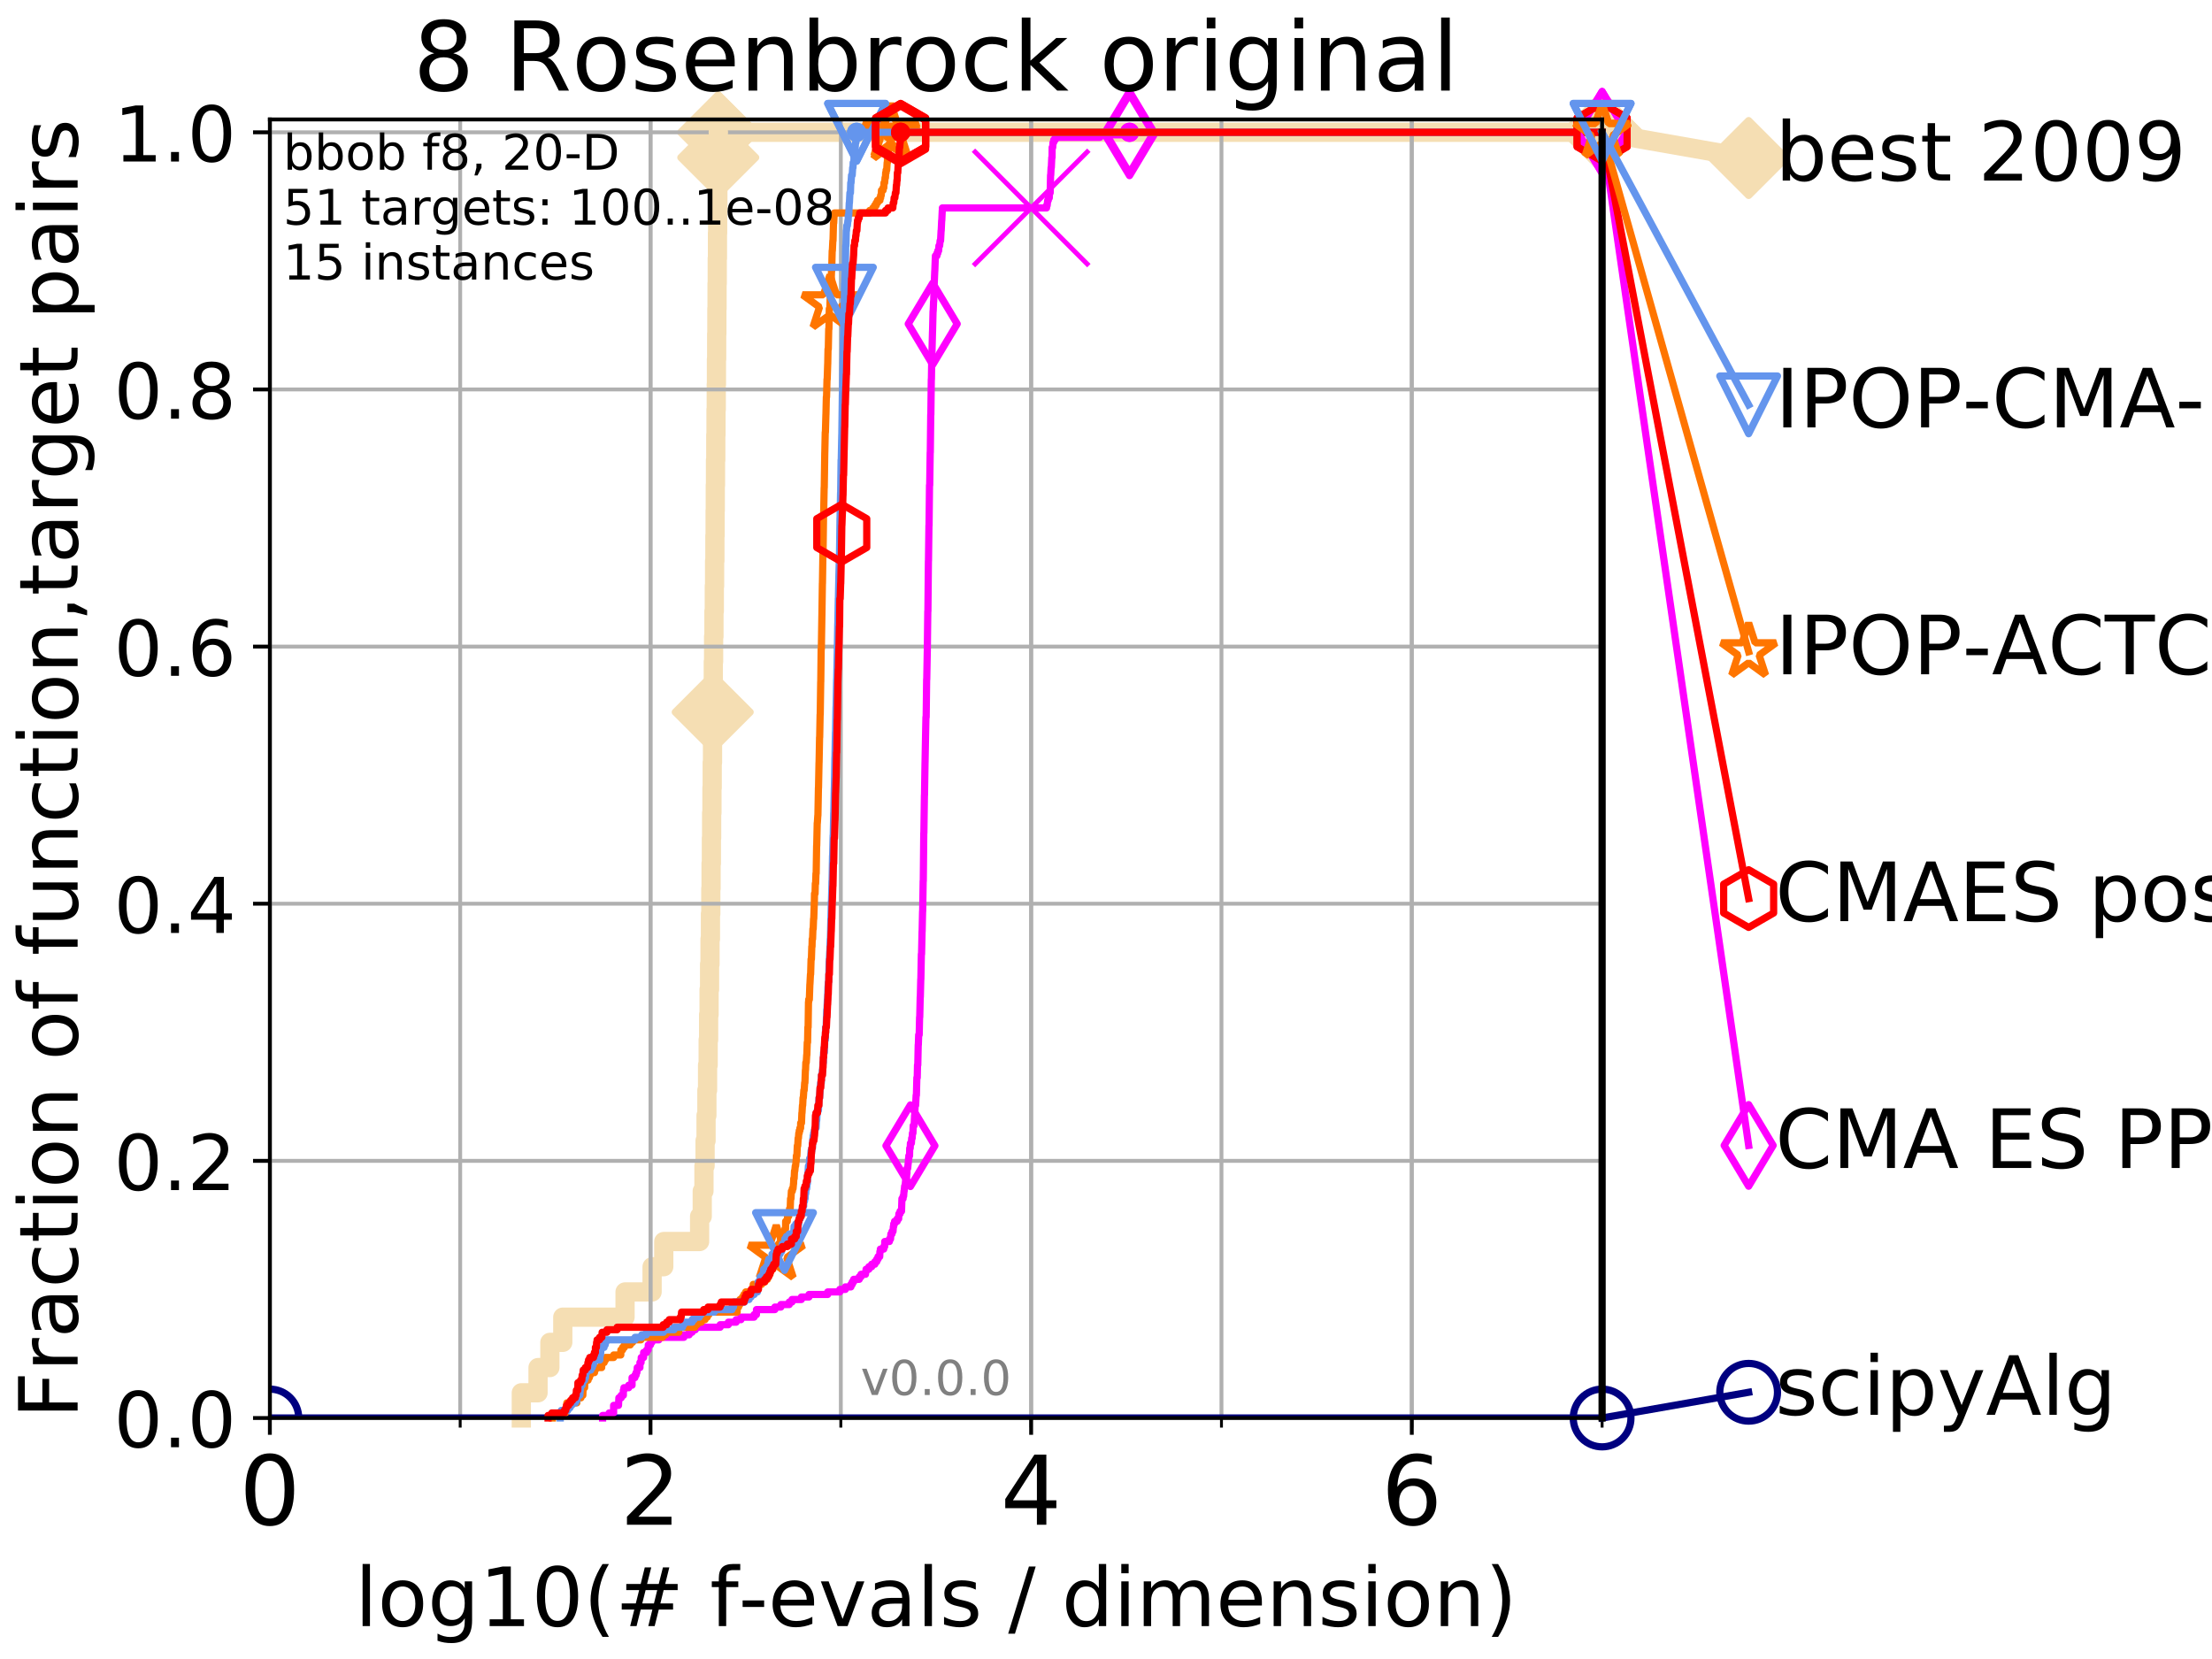 <?xml version="1.0" encoding="utf-8" standalone="no"?>
<!DOCTYPE svg PUBLIC "-//W3C//DTD SVG 1.1//EN"
  "http://www.w3.org/Graphics/SVG/1.1/DTD/svg11.dtd">
<!-- Created with matplotlib (http://matplotlib.org/) -->
<svg height="345pt" version="1.1" viewBox="0 0 460 345" width="460pt" xmlns="http://www.w3.org/2000/svg" xmlns:xlink="http://www.w3.org/1999/xlink">
 <defs>
  <style type="text/css">
*{stroke-linecap:butt;stroke-linejoin:round;}
  </style>
 </defs>
 <g id="figure_1">
  <g id="patch_1">
   <path d="M 0 345.6 
L 460.8 345.6 
L 460.8 0 
L 0 0 
z
" style="fill:#ffffff;"/>
  </g>
  <g id="axes_1">
   <g id="patch_2">
    <path d="M 56.12 294.88 
L 333.168 294.88 
L 333.168 24.84 
L 56.12 24.84 
z
" style="fill:#ffffff;"/>
   </g>
   <g id="line2d_1">
    <path d="M 108.41 294.88 
L 108.41 289.638 
L 111.889 289.638 
L 111.889 284.395 
L 114.351 284.395 
L 114.351 279.153 
L 117.034 279.153 
L 117.034 273.91 
L 129.984 273.91 
L 129.984 268.668 
L 135.609 268.668 
L 135.609 263.425 
L 138.034 263.425 
L 138.034 258.183 
L 145.489 258.183 
L 145.489 252.94 
L 146.036 252.94 
L 146.036 247.698 
L 146.39 247.698 
L 146.39 242.455 
L 146.627 242.455 
L 146.627 237.213 
L 146.83 237.213 
L 146.83 231.97 
L 147.001 231.97 
L 147.001 226.728 
L 147.143 226.728 
L 147.143 221.485 
L 147.268 221.485 
L 147.268 216.243 
L 147.362 216.243 
L 147.362 211 
L 147.459 211 
L 147.459 205.758 
L 147.561 205.758 
L 147.561 200.515 
L 147.653 200.515 
L 147.653 195.273 
L 147.741 195.273 
L 147.741 190.03 
L 147.815 190.03 
L 147.815 184.788 
L 147.873 184.788 
L 147.873 179.546 
L 147.939 179.546 
L 147.939 174.303 
L 147.988 174.303 
L 147.988 169.061 
L 148.054 169.061 
L 148.054 163.818 
L 148.107 163.818 
L 148.107 158.576 
L 148.172 158.576 
L 148.172 153.333 
L 148.213 153.333 
L 148.213 148.091 
L 148.265 148.091 
L 148.265 142.848 
L 148.334 142.848 
L 148.334 137.606 
L 148.398 137.606 
L 148.398 132.363 
L 148.47 132.363 
L 148.47 127.121 
L 148.545 127.121 
L 148.545 121.878 
L 148.605 121.878 
L 148.605 116.636 
L 148.668 116.636 
L 148.668 111.393 
L 148.715 111.393 
L 148.715 106.151 
L 148.747 106.151 
L 148.747 100.908 
L 148.794 100.908 
L 148.794 95.666 
L 148.852 95.666 
L 148.852 90.423 
L 148.899 90.423 
L 148.899 85.181 
L 148.95 85.181 
L 148.95 79.938 
L 148.988 79.938 
L 148.988 74.696 
L 149.035 74.696 
L 149.035 69.453 
L 149.073 69.453 
L 149.073 64.211 
L 149.116 64.211 
L 149.116 58.969 
L 149.154 58.969 
L 149.154 53.726 
L 149.2 53.726 
L 149.2 48.484 
L 149.238 48.484 
L 149.238 43.241 
L 149.284 43.241 
L 149.284 37.999 
L 149.33 37.999 
L 149.33 32.756 
L 149.367 32.756 
L 149.367 27.514 
L 333.168 27.514 
" style="fill:none;stroke:#f5deb3;stroke-linecap:square;stroke-width:4;"/>
   </g>
   <g id="line2d_2">
    <defs>
     <path d="M -0 7.778 
L 7.778 0 
L 0 -7.778 
L -7.778 -0 
z
" id="m8cc7ea4715" style="stroke:#f5deb3;stroke-linejoin:miter;stroke-width:1.5;"/>
    </defs>
    <g>
     <use style="fill:#f5deb3;stroke:#f5deb3;stroke-linejoin:miter;stroke-width:1.5;" x="148.213" xlink:href="#m8cc7ea4715" y="148.091"/>
     <use style="fill:#f5deb3;stroke:#f5deb3;stroke-linejoin:miter;stroke-width:1.5;" x="149.367" xlink:href="#m8cc7ea4715" y="32.756"/>
     <use style="fill:#f5deb3;stroke:#f5deb3;stroke-linejoin:miter;stroke-width:1.5;" x="149.367" xlink:href="#m8cc7ea4715" y="27.514"/>
     <use style="fill:#f5deb3;stroke:#f5deb3;stroke-linejoin:miter;stroke-width:1.5;" x="149.367" xlink:href="#m8cc7ea4715" y="27.514"/>
     <use style="fill:#f5deb3;stroke:#f5deb3;stroke-linejoin:miter;stroke-width:1.5;" x="333.168" xlink:href="#m8cc7ea4715" y="27.514"/>
    </g>
   </g>
   <g id="line2d_3">
    <path style="fill:none;stroke:#f5deb3;stroke-linecap:square;stroke-width:4;"/>
    <g/>
   </g>
   <g id="line2d_4">
    <path d="M 333.168 27.514 
L 363.643 32.861 
" style="fill:none;stroke:#f5deb3;stroke-linecap:square;stroke-width:4;"/>
    <g>
     <use style="fill:#f5deb3;stroke:#f5deb3;stroke-linejoin:miter;stroke-width:1.5;" x="333.168" xlink:href="#m8cc7ea4715" y="27.514"/>
     <use style="fill:#f5deb3;stroke:#f5deb3;stroke-linejoin:miter;stroke-width:1.5;" x="363.643" xlink:href="#m8cc7ea4715" y="32.861"/>
    </g>
   </g>
   <g id="matplotlib.axis_1">
    <g id="xtick_1">
     <g id="line2d_5">
      <path clip-path="url(#pd153be7ac4)" d="M 56.12 294.88 
L 56.12 24.84 
" style="fill:none;stroke:#b0b0b0;stroke-linecap:square;stroke-width:0.8;"/>
     </g>
     <g id="line2d_6">
      <defs>
       <path d="M 0 0 
L 0 3.5 
" id="mff5bacdec8" style="stroke:#000000;stroke-width:0.8;"/>
      </defs>
      <g>
       <use style="stroke:#000000;stroke-width:0.8;" x="56.12" xlink:href="#mff5bacdec8" y="294.88"/>
      </g>
     </g>
     <g id="text_1">
      <!-- 0 -->
      <defs>
       <path d="M 31.781 66.406 
Q 24.172 66.406 20.328 58.906 
Q 16.5 51.422 16.5 36.375 
Q 16.5 21.391 20.328 13.891 
Q 24.172 6.391 31.781 6.391 
Q 39.453 6.391 43.281 13.891 
Q 47.125 21.391 47.125 36.375 
Q 47.125 51.422 43.281 58.906 
Q 39.453 66.406 31.781 66.406 
z
M 31.781 74.219 
Q 44.047 74.219 50.516 64.516 
Q 56.984 54.828 56.984 36.375 
Q 56.984 17.969 50.516 8.266 
Q 44.047 -1.422 31.781 -1.422 
Q 19.531 -1.422 13.062 8.266 
Q 6.594 17.969 6.594 36.375 
Q 6.594 54.828 13.062 64.516 
Q 19.531 74.219 31.781 74.219 
z
" id="DejaVuSans-30"/>
      </defs>
      <g transform="translate(49.758 317.077)scale(0.2 -0.2)">
       <use xlink:href="#DejaVuSans-30"/>
      </g>
     </g>
    </g>
    <g id="xtick_2">
     <g id="line2d_7">
      <path clip-path="url(#pd153be7ac4)" d="M 135.277 294.88 
L 135.277 24.84 
" style="fill:none;stroke:#b0b0b0;stroke-linecap:square;stroke-width:0.8;"/>
     </g>
     <g id="line2d_8">
      <g>
       <use style="stroke:#000000;stroke-width:0.8;" x="135.277" xlink:href="#mff5bacdec8" y="294.88"/>
      </g>
     </g>
     <g id="text_2">
      <!-- 2 -->
      <defs>
       <path d="M 19.188 8.297 
L 53.609 8.297 
L 53.609 0 
L 7.328 0 
L 7.328 8.297 
Q 12.938 14.109 22.625 23.891 
Q 32.328 33.688 34.812 36.531 
Q 39.547 41.844 41.422 45.531 
Q 43.312 49.219 43.312 52.781 
Q 43.312 58.594 39.234 62.25 
Q 35.156 65.922 28.609 65.922 
Q 23.969 65.922 18.812 64.312 
Q 13.672 62.703 7.812 59.422 
L 7.812 69.391 
Q 13.766 71.781 18.938 73 
Q 24.125 74.219 28.422 74.219 
Q 39.75 74.219 46.484 68.547 
Q 53.219 62.891 53.219 53.422 
Q 53.219 48.922 51.531 44.891 
Q 49.859 40.875 45.406 35.406 
Q 44.188 33.984 37.641 27.219 
Q 31.109 20.453 19.188 8.297 
z
" id="DejaVuSans-32"/>
      </defs>
      <g transform="translate(128.914 317.077)scale(0.2 -0.2)">
       <use xlink:href="#DejaVuSans-32"/>
      </g>
     </g>
    </g>
    <g id="xtick_3">
     <g id="line2d_9">
      <path clip-path="url(#pd153be7ac4)" d="M 214.433 294.88 
L 214.433 24.84 
" style="fill:none;stroke:#b0b0b0;stroke-linecap:square;stroke-width:0.8;"/>
     </g>
     <g id="line2d_10">
      <g>
       <use style="stroke:#000000;stroke-width:0.8;" x="214.433" xlink:href="#mff5bacdec8" y="294.88"/>
      </g>
     </g>
     <g id="text_3">
      <!-- 4 -->
      <defs>
       <path d="M 37.797 64.312 
L 12.891 25.391 
L 37.797 25.391 
z
M 35.203 72.906 
L 47.609 72.906 
L 47.609 25.391 
L 58.016 25.391 
L 58.016 17.188 
L 47.609 17.188 
L 47.609 0 
L 37.797 0 
L 37.797 17.188 
L 4.891 17.188 
L 4.891 26.703 
z
" id="DejaVuSans-34"/>
      </defs>
      <g transform="translate(208.071 317.077)scale(0.2 -0.2)">
       <use xlink:href="#DejaVuSans-34"/>
      </g>
     </g>
    </g>
    <g id="xtick_4">
     <g id="line2d_11">
      <path clip-path="url(#pd153be7ac4)" d="M 293.59 294.88 
L 293.59 24.84 
" style="fill:none;stroke:#b0b0b0;stroke-linecap:square;stroke-width:0.8;"/>
     </g>
     <g id="line2d_12">
      <g>
       <use style="stroke:#000000;stroke-width:0.8;" x="293.59" xlink:href="#mff5bacdec8" y="294.88"/>
      </g>
     </g>
     <g id="text_4">
      <!-- 6 -->
      <defs>
       <path d="M 33.016 40.375 
Q 26.375 40.375 22.484 35.828 
Q 18.609 31.297 18.609 23.391 
Q 18.609 15.531 22.484 10.953 
Q 26.375 6.391 33.016 6.391 
Q 39.656 6.391 43.531 10.953 
Q 47.406 15.531 47.406 23.391 
Q 47.406 31.297 43.531 35.828 
Q 39.656 40.375 33.016 40.375 
z
M 52.594 71.297 
L 52.594 62.312 
Q 48.875 64.062 45.094 64.984 
Q 41.312 65.922 37.594 65.922 
Q 27.828 65.922 22.672 59.328 
Q 17.531 52.734 16.797 39.406 
Q 19.672 43.656 24.016 45.922 
Q 28.375 48.188 33.594 48.188 
Q 44.578 48.188 50.953 41.516 
Q 57.328 34.859 57.328 23.391 
Q 57.328 12.156 50.688 5.359 
Q 44.047 -1.422 33.016 -1.422 
Q 20.359 -1.422 13.672 8.266 
Q 6.984 17.969 6.984 36.375 
Q 6.984 53.656 15.188 63.938 
Q 23.391 74.219 37.203 74.219 
Q 40.922 74.219 44.703 73.484 
Q 48.484 72.75 52.594 71.297 
z
" id="DejaVuSans-36"/>
      </defs>
      <g transform="translate(287.227 317.077)scale(0.2 -0.2)">
       <use xlink:href="#DejaVuSans-36"/>
      </g>
     </g>
    </g>
    <g id="xtick_5">
     <g id="line2d_13">
      <path clip-path="url(#pd153be7ac4)" d="M 56.12 294.88 
L 56.12 24.84 
" style="fill:none;stroke:#b0b0b0;stroke-linecap:square;stroke-width:0.8;"/>
     </g>
     <g id="line2d_14">
      <defs>
       <path d="M 0 0 
L 0 2 
" id="m92ff0732e3" style="stroke:#000000;stroke-width:0.6;"/>
      </defs>
      <g>
       <use style="stroke:#000000;stroke-width:0.6;" x="56.12" xlink:href="#m92ff0732e3" y="294.88"/>
      </g>
     </g>
    </g>
    <g id="xtick_6">
     <g id="line2d_15">
      <path clip-path="url(#pd153be7ac4)" d="M 95.698 294.88 
L 95.698 24.84 
" style="fill:none;stroke:#b0b0b0;stroke-linecap:square;stroke-width:0.8;"/>
     </g>
     <g id="line2d_16">
      <g>
       <use style="stroke:#000000;stroke-width:0.6;" x="95.698" xlink:href="#m92ff0732e3" y="294.88"/>
      </g>
     </g>
    </g>
    <g id="xtick_7">
     <g id="line2d_17">
      <path clip-path="url(#pd153be7ac4)" d="M 135.277 294.88 
L 135.277 24.84 
" style="fill:none;stroke:#b0b0b0;stroke-linecap:square;stroke-width:0.8;"/>
     </g>
     <g id="line2d_18">
      <g>
       <use style="stroke:#000000;stroke-width:0.6;" x="135.277" xlink:href="#m92ff0732e3" y="294.88"/>
      </g>
     </g>
    </g>
    <g id="xtick_8">
     <g id="line2d_19">
      <path clip-path="url(#pd153be7ac4)" d="M 174.855 294.88 
L 174.855 24.84 
" style="fill:none;stroke:#b0b0b0;stroke-linecap:square;stroke-width:0.8;"/>
     </g>
     <g id="line2d_20">
      <g>
       <use style="stroke:#000000;stroke-width:0.6;" x="174.855" xlink:href="#m92ff0732e3" y="294.88"/>
      </g>
     </g>
    </g>
    <g id="xtick_9">
     <g id="line2d_21">
      <path clip-path="url(#pd153be7ac4)" d="M 214.433 294.88 
L 214.433 24.84 
" style="fill:none;stroke:#b0b0b0;stroke-linecap:square;stroke-width:0.8;"/>
     </g>
     <g id="line2d_22">
      <g>
       <use style="stroke:#000000;stroke-width:0.6;" x="214.433" xlink:href="#m92ff0732e3" y="294.88"/>
      </g>
     </g>
    </g>
    <g id="xtick_10">
     <g id="line2d_23">
      <path clip-path="url(#pd153be7ac4)" d="M 254.011 294.88 
L 254.011 24.84 
" style="fill:none;stroke:#b0b0b0;stroke-linecap:square;stroke-width:0.8;"/>
     </g>
     <g id="line2d_24">
      <g>
       <use style="stroke:#000000;stroke-width:0.6;" x="254.011" xlink:href="#m92ff0732e3" y="294.88"/>
      </g>
     </g>
    </g>
    <g id="xtick_11">
     <g id="line2d_25">
      <path clip-path="url(#pd153be7ac4)" d="M 293.59 294.88 
L 293.59 24.84 
" style="fill:none;stroke:#b0b0b0;stroke-linecap:square;stroke-width:0.8;"/>
     </g>
     <g id="line2d_26">
      <g>
       <use style="stroke:#000000;stroke-width:0.6;" x="293.59" xlink:href="#m92ff0732e3" y="294.88"/>
      </g>
     </g>
    </g>
    <g id="xtick_12">
     <g id="line2d_27">
      <path clip-path="url(#pd153be7ac4)" d="M 333.168 294.88 
L 333.168 24.84 
" style="fill:none;stroke:#b0b0b0;stroke-linecap:square;stroke-width:0.8;"/>
     </g>
     <g id="line2d_28">
      <g>
       <use style="stroke:#000000;stroke-width:0.6;" x="333.168" xlink:href="#m92ff0732e3" y="294.88"/>
      </g>
     </g>
    </g>
    <g id="text_5">
     <!-- log10(# f-evals / dimension) -->
     <defs>
      <path d="M 9.422 75.984 
L 18.406 75.984 
L 18.406 0 
L 9.422 0 
z
" id="DejaVuSans-6c"/>
      <path d="M 30.609 48.391 
Q 23.391 48.391 19.188 42.75 
Q 14.984 37.109 14.984 27.297 
Q 14.984 17.484 19.156 11.844 
Q 23.344 6.203 30.609 6.203 
Q 37.797 6.203 41.984 11.859 
Q 46.188 17.531 46.188 27.297 
Q 46.188 37.016 41.984 42.703 
Q 37.797 48.391 30.609 48.391 
z
M 30.609 56 
Q 42.328 56 49.016 48.375 
Q 55.719 40.766 55.719 27.297 
Q 55.719 13.875 49.016 6.219 
Q 42.328 -1.422 30.609 -1.422 
Q 18.844 -1.422 12.172 6.219 
Q 5.516 13.875 5.516 27.297 
Q 5.516 40.766 12.172 48.375 
Q 18.844 56 30.609 56 
z
" id="DejaVuSans-6f"/>
      <path d="M 45.406 27.984 
Q 45.406 37.75 41.375 43.109 
Q 37.359 48.484 30.078 48.484 
Q 22.859 48.484 18.828 43.109 
Q 14.797 37.75 14.797 27.984 
Q 14.797 18.266 18.828 12.891 
Q 22.859 7.516 30.078 7.516 
Q 37.359 7.516 41.375 12.891 
Q 45.406 18.266 45.406 27.984 
z
M 54.391 6.781 
Q 54.391 -7.172 48.188 -13.984 
Q 42 -20.797 29.203 -20.797 
Q 24.469 -20.797 20.266 -20.094 
Q 16.062 -19.391 12.109 -17.922 
L 12.109 -9.188 
Q 16.062 -11.328 19.922 -12.344 
Q 23.781 -13.375 27.781 -13.375 
Q 36.625 -13.375 41.016 -8.766 
Q 45.406 -4.156 45.406 5.172 
L 45.406 9.625 
Q 42.625 4.781 38.281 2.391 
Q 33.938 0 27.875 0 
Q 17.828 0 11.672 7.656 
Q 5.516 15.328 5.516 27.984 
Q 5.516 40.672 11.672 48.328 
Q 17.828 56 27.875 56 
Q 33.938 56 38.281 53.609 
Q 42.625 51.219 45.406 46.391 
L 45.406 54.688 
L 54.391 54.688 
z
" id="DejaVuSans-67"/>
      <path d="M 12.406 8.297 
L 28.516 8.297 
L 28.516 63.922 
L 10.984 60.406 
L 10.984 69.391 
L 28.422 72.906 
L 38.281 72.906 
L 38.281 8.297 
L 54.391 8.297 
L 54.391 0 
L 12.406 0 
z
" id="DejaVuSans-31"/>
      <path d="M 31 75.875 
Q 24.469 64.656 21.281 53.656 
Q 18.109 42.672 18.109 31.391 
Q 18.109 20.125 21.312 9.062 
Q 24.516 -2 31 -13.188 
L 23.188 -13.188 
Q 15.875 -1.703 12.234 9.375 
Q 8.594 20.453 8.594 31.391 
Q 8.594 42.281 12.203 53.312 
Q 15.828 64.359 23.188 75.875 
z
" id="DejaVuSans-28"/>
      <path d="M 51.125 44 
L 36.922 44 
L 32.812 27.688 
L 47.125 27.688 
z
M 43.797 71.781 
L 38.719 51.516 
L 52.984 51.516 
L 58.109 71.781 
L 65.922 71.781 
L 60.891 51.516 
L 76.125 51.516 
L 76.125 44 
L 58.984 44 
L 54.984 27.688 
L 70.516 27.688 
L 70.516 20.219 
L 53.078 20.219 
L 48 0 
L 40.188 0 
L 45.219 20.219 
L 30.906 20.219 
L 25.875 0 
L 18.016 0 
L 23.094 20.219 
L 7.719 20.219 
L 7.719 27.688 
L 24.906 27.688 
L 29 44 
L 13.281 44 
L 13.281 51.516 
L 30.906 51.516 
L 35.891 71.781 
z
" id="DejaVuSans-23"/>
      <path id="DejaVuSans-20"/>
      <path d="M 37.109 75.984 
L 37.109 68.5 
L 28.516 68.5 
Q 23.688 68.5 21.797 66.547 
Q 19.922 64.594 19.922 59.516 
L 19.922 54.688 
L 34.719 54.688 
L 34.719 47.703 
L 19.922 47.703 
L 19.922 0 
L 10.891 0 
L 10.891 47.703 
L 2.297 47.703 
L 2.297 54.688 
L 10.891 54.688 
L 10.891 58.5 
Q 10.891 67.625 15.141 71.797 
Q 19.391 75.984 28.609 75.984 
z
" id="DejaVuSans-66"/>
      <path d="M 4.891 31.391 
L 31.203 31.391 
L 31.203 23.391 
L 4.891 23.391 
z
" id="DejaVuSans-2d"/>
      <path d="M 56.203 29.594 
L 56.203 25.203 
L 14.891 25.203 
Q 15.484 15.922 20.484 11.062 
Q 25.484 6.203 34.422 6.203 
Q 39.594 6.203 44.453 7.469 
Q 49.312 8.734 54.109 11.281 
L 54.109 2.781 
Q 49.266 0.734 44.188 -0.344 
Q 39.109 -1.422 33.891 -1.422 
Q 20.797 -1.422 13.156 6.188 
Q 5.516 13.812 5.516 26.812 
Q 5.516 40.234 12.766 48.109 
Q 20.016 56 32.328 56 
Q 43.359 56 49.781 48.891 
Q 56.203 41.797 56.203 29.594 
z
M 47.219 32.234 
Q 47.125 39.594 43.094 43.984 
Q 39.062 48.391 32.422 48.391 
Q 24.906 48.391 20.391 44.141 
Q 15.875 39.891 15.188 32.172 
z
" id="DejaVuSans-65"/>
      <path d="M 2.984 54.688 
L 12.5 54.688 
L 29.594 8.797 
L 46.688 54.688 
L 56.203 54.688 
L 35.688 0 
L 23.484 0 
z
" id="DejaVuSans-76"/>
      <path d="M 34.281 27.484 
Q 23.391 27.484 19.188 25 
Q 14.984 22.516 14.984 16.5 
Q 14.984 11.719 18.141 8.906 
Q 21.297 6.109 26.703 6.109 
Q 34.188 6.109 38.703 11.406 
Q 43.219 16.703 43.219 25.484 
L 43.219 27.484 
z
M 52.203 31.203 
L 52.203 0 
L 43.219 0 
L 43.219 8.297 
Q 40.141 3.328 35.547 0.953 
Q 30.953 -1.422 24.312 -1.422 
Q 15.922 -1.422 10.953 3.297 
Q 6 8.016 6 15.922 
Q 6 25.141 12.172 29.828 
Q 18.359 34.516 30.609 34.516 
L 43.219 34.516 
L 43.219 35.406 
Q 43.219 41.609 39.141 45 
Q 35.062 48.391 27.688 48.391 
Q 23 48.391 18.547 47.266 
Q 14.109 46.141 10.016 43.891 
L 10.016 52.203 
Q 14.938 54.109 19.578 55.047 
Q 24.219 56 28.609 56 
Q 40.484 56 46.344 49.844 
Q 52.203 43.703 52.203 31.203 
z
" id="DejaVuSans-61"/>
      <path d="M 44.281 53.078 
L 44.281 44.578 
Q 40.484 46.531 36.375 47.5 
Q 32.281 48.484 27.875 48.484 
Q 21.188 48.484 17.844 46.438 
Q 14.5 44.391 14.5 40.281 
Q 14.5 37.156 16.891 35.375 
Q 19.281 33.594 26.516 31.984 
L 29.594 31.297 
Q 39.156 29.25 43.188 25.516 
Q 47.219 21.781 47.219 15.094 
Q 47.219 7.469 41.188 3.016 
Q 35.156 -1.422 24.609 -1.422 
Q 20.219 -1.422 15.453 -0.562 
Q 10.688 0.297 5.422 2 
L 5.422 11.281 
Q 10.406 8.688 15.234 7.391 
Q 20.062 6.109 24.812 6.109 
Q 31.156 6.109 34.562 8.281 
Q 37.984 10.453 37.984 14.406 
Q 37.984 18.062 35.516 20.016 
Q 33.062 21.969 24.703 23.781 
L 21.578 24.516 
Q 13.234 26.266 9.516 29.906 
Q 5.812 33.547 5.812 39.891 
Q 5.812 47.609 11.281 51.797 
Q 16.75 56 26.812 56 
Q 31.781 56 36.172 55.266 
Q 40.578 54.547 44.281 53.078 
z
" id="DejaVuSans-73"/>
      <path d="M 25.391 72.906 
L 33.688 72.906 
L 8.297 -9.281 
L 0 -9.281 
z
" id="DejaVuSans-2f"/>
      <path d="M 45.406 46.391 
L 45.406 75.984 
L 54.391 75.984 
L 54.391 0 
L 45.406 0 
L 45.406 8.203 
Q 42.578 3.328 38.25 0.953 
Q 33.938 -1.422 27.875 -1.422 
Q 17.969 -1.422 11.734 6.484 
Q 5.516 14.406 5.516 27.297 
Q 5.516 40.188 11.734 48.094 
Q 17.969 56 27.875 56 
Q 33.938 56 38.25 53.625 
Q 42.578 51.266 45.406 46.391 
z
M 14.797 27.297 
Q 14.797 17.391 18.875 11.75 
Q 22.953 6.109 30.078 6.109 
Q 37.203 6.109 41.297 11.75 
Q 45.406 17.391 45.406 27.297 
Q 45.406 37.203 41.297 42.844 
Q 37.203 48.484 30.078 48.484 
Q 22.953 48.484 18.875 42.844 
Q 14.797 37.203 14.797 27.297 
z
" id="DejaVuSans-64"/>
      <path d="M 9.422 54.688 
L 18.406 54.688 
L 18.406 0 
L 9.422 0 
z
M 9.422 75.984 
L 18.406 75.984 
L 18.406 64.594 
L 9.422 64.594 
z
" id="DejaVuSans-69"/>
      <path d="M 52 44.188 
Q 55.375 50.25 60.062 53.125 
Q 64.75 56 71.094 56 
Q 79.641 56 84.281 50.016 
Q 88.922 44.047 88.922 33.016 
L 88.922 0 
L 79.891 0 
L 79.891 32.719 
Q 79.891 40.578 77.094 44.375 
Q 74.312 48.188 68.609 48.188 
Q 61.625 48.188 57.562 43.547 
Q 53.516 38.922 53.516 30.906 
L 53.516 0 
L 44.484 0 
L 44.484 32.719 
Q 44.484 40.625 41.703 44.406 
Q 38.922 48.188 33.109 48.188 
Q 26.219 48.188 22.156 43.531 
Q 18.109 38.875 18.109 30.906 
L 18.109 0 
L 9.078 0 
L 9.078 54.688 
L 18.109 54.688 
L 18.109 46.188 
Q 21.188 51.219 25.484 53.609 
Q 29.781 56 35.688 56 
Q 41.656 56 45.828 52.969 
Q 50 49.953 52 44.188 
z
" id="DejaVuSans-6d"/>
      <path d="M 54.891 33.016 
L 54.891 0 
L 45.906 0 
L 45.906 32.719 
Q 45.906 40.484 42.875 44.328 
Q 39.844 48.188 33.797 48.188 
Q 26.516 48.188 22.312 43.547 
Q 18.109 38.922 18.109 30.906 
L 18.109 0 
L 9.078 0 
L 9.078 54.688 
L 18.109 54.688 
L 18.109 46.188 
Q 21.344 51.125 25.703 53.562 
Q 30.078 56 35.797 56 
Q 45.219 56 50.047 50.172 
Q 54.891 44.344 54.891 33.016 
z
" id="DejaVuSans-6e"/>
      <path d="M 8.016 75.875 
L 15.828 75.875 
Q 23.141 64.359 26.781 53.312 
Q 30.422 42.281 30.422 31.391 
Q 30.422 20.453 26.781 9.375 
Q 23.141 -1.703 15.828 -13.188 
L 8.016 -13.188 
Q 14.5 -2 17.703 9.062 
Q 20.906 20.125 20.906 31.391 
Q 20.906 42.672 17.703 53.656 
Q 14.5 64.656 8.016 75.875 
z
" id="DejaVuSans-29"/>
     </defs>
     <g transform="translate(73.803 338.154)scale(0.17 -0.17)">
      <use xlink:href="#DejaVuSans-6c"/>
      <use x="27.783" xlink:href="#DejaVuSans-6f"/>
      <use x="88.965" xlink:href="#DejaVuSans-67"/>
      <use x="152.441" xlink:href="#DejaVuSans-31"/>
      <use x="216.064" xlink:href="#DejaVuSans-30"/>
      <use x="279.688" xlink:href="#DejaVuSans-28"/>
      <use x="318.701" xlink:href="#DejaVuSans-23"/>
      <use x="402.49" xlink:href="#DejaVuSans-20"/>
      <use x="434.277" xlink:href="#DejaVuSans-66"/>
      <use x="469.404" xlink:href="#DejaVuSans-2d"/>
      <use x="505.488" xlink:href="#DejaVuSans-65"/>
      <use x="567.012" xlink:href="#DejaVuSans-76"/>
      <use x="626.191" xlink:href="#DejaVuSans-61"/>
      <use x="687.471" xlink:href="#DejaVuSans-6c"/>
      <use x="715.254" xlink:href="#DejaVuSans-73"/>
      <use x="767.354" xlink:href="#DejaVuSans-20"/>
      <use x="799.141" xlink:href="#DejaVuSans-2f"/>
      <use x="832.832" xlink:href="#DejaVuSans-20"/>
      <use x="864.619" xlink:href="#DejaVuSans-64"/>
      <use x="928.096" xlink:href="#DejaVuSans-69"/>
      <use x="955.879" xlink:href="#DejaVuSans-6d"/>
      <use x="1053.291" xlink:href="#DejaVuSans-65"/>
      <use x="1114.814" xlink:href="#DejaVuSans-6e"/>
      <use x="1178.193" xlink:href="#DejaVuSans-73"/>
      <use x="1230.293" xlink:href="#DejaVuSans-69"/>
      <use x="1258.076" xlink:href="#DejaVuSans-6f"/>
      <use x="1319.258" xlink:href="#DejaVuSans-6e"/>
      <use x="1382.637" xlink:href="#DejaVuSans-29"/>
     </g>
    </g>
   </g>
   <g id="matplotlib.axis_2">
    <g id="ytick_1">
     <g id="line2d_29">
      <path clip-path="url(#pd153be7ac4)" d="M 56.12 294.88 
L 333.168 294.88 
" style="fill:none;stroke:#b0b0b0;stroke-linecap:square;stroke-width:0.8;"/>
     </g>
     <g id="line2d_30">
      <defs>
       <path d="M 0 0 
L -3.5 0 
" id="m7048f2161c" style="stroke:#000000;stroke-width:0.8;"/>
      </defs>
      <g>
       <use style="stroke:#000000;stroke-width:0.8;" x="56.12" xlink:href="#m7048f2161c" y="294.88"/>
      </g>
     </g>
     <g id="text_6">
      <!-- 0.0 -->
      <defs>
       <path d="M 10.688 12.406 
L 21 12.406 
L 21 0 
L 10.688 0 
z
" id="DejaVuSans-2e"/>
      </defs>
      <g transform="translate(23.675 300.959)scale(0.16 -0.16)">
       <use xlink:href="#DejaVuSans-30"/>
       <use x="63.623" xlink:href="#DejaVuSans-2e"/>
       <use x="95.41" xlink:href="#DejaVuSans-30"/>
      </g>
     </g>
    </g>
    <g id="ytick_2">
     <g id="line2d_31">
      <path clip-path="url(#pd153be7ac4)" d="M 56.12 241.407 
L 333.168 241.407 
" style="fill:none;stroke:#b0b0b0;stroke-linecap:square;stroke-width:0.8;"/>
     </g>
     <g id="line2d_32">
      <g>
       <use style="stroke:#000000;stroke-width:0.8;" x="56.12" xlink:href="#m7048f2161c" y="241.407"/>
      </g>
     </g>
     <g id="text_7">
      <!-- 0.2 -->
      <g transform="translate(23.675 247.485)scale(0.16 -0.16)">
       <use xlink:href="#DejaVuSans-30"/>
       <use x="63.623" xlink:href="#DejaVuSans-2e"/>
       <use x="95.41" xlink:href="#DejaVuSans-32"/>
      </g>
     </g>
    </g>
    <g id="ytick_3">
     <g id="line2d_33">
      <path clip-path="url(#pd153be7ac4)" d="M 56.12 187.933 
L 333.168 187.933 
" style="fill:none;stroke:#b0b0b0;stroke-linecap:square;stroke-width:0.8;"/>
     </g>
     <g id="line2d_34">
      <g>
       <use style="stroke:#000000;stroke-width:0.8;" x="56.12" xlink:href="#m7048f2161c" y="187.933"/>
      </g>
     </g>
     <g id="text_8">
      <!-- 0.4 -->
      <g transform="translate(23.675 194.012)scale(0.16 -0.16)">
       <use xlink:href="#DejaVuSans-30"/>
       <use x="63.623" xlink:href="#DejaVuSans-2e"/>
       <use x="95.41" xlink:href="#DejaVuSans-34"/>
      </g>
     </g>
    </g>
    <g id="ytick_4">
     <g id="line2d_35">
      <path clip-path="url(#pd153be7ac4)" d="M 56.12 134.46 
L 333.168 134.46 
" style="fill:none;stroke:#b0b0b0;stroke-linecap:square;stroke-width:0.8;"/>
     </g>
     <g id="line2d_36">
      <g>
       <use style="stroke:#000000;stroke-width:0.8;" x="56.12" xlink:href="#m7048f2161c" y="134.46"/>
      </g>
     </g>
     <g id="text_9">
      <!-- 0.6 -->
      <g transform="translate(23.675 140.539)scale(0.16 -0.16)">
       <use xlink:href="#DejaVuSans-30"/>
       <use x="63.623" xlink:href="#DejaVuSans-2e"/>
       <use x="95.41" xlink:href="#DejaVuSans-36"/>
      </g>
     </g>
    </g>
    <g id="ytick_5">
     <g id="line2d_37">
      <path clip-path="url(#pd153be7ac4)" d="M 56.12 80.987 
L 333.168 80.987 
" style="fill:none;stroke:#b0b0b0;stroke-linecap:square;stroke-width:0.8;"/>
     </g>
     <g id="line2d_38">
      <g>
       <use style="stroke:#000000;stroke-width:0.8;" x="56.12" xlink:href="#m7048f2161c" y="80.987"/>
      </g>
     </g>
     <g id="text_10">
      <!-- 0.8 -->
      <defs>
       <path d="M 31.781 34.625 
Q 24.75 34.625 20.719 30.859 
Q 16.703 27.094 16.703 20.516 
Q 16.703 13.922 20.719 10.156 
Q 24.75 6.391 31.781 6.391 
Q 38.812 6.391 42.859 10.172 
Q 46.922 13.969 46.922 20.516 
Q 46.922 27.094 42.891 30.859 
Q 38.875 34.625 31.781 34.625 
z
M 21.922 38.812 
Q 15.578 40.375 12.031 44.719 
Q 8.5 49.078 8.5 55.328 
Q 8.5 64.062 14.719 69.141 
Q 20.953 74.219 31.781 74.219 
Q 42.672 74.219 48.875 69.141 
Q 55.078 64.062 55.078 55.328 
Q 55.078 49.078 51.531 44.719 
Q 48 40.375 41.703 38.812 
Q 48.828 37.156 52.797 32.312 
Q 56.781 27.484 56.781 20.516 
Q 56.781 9.906 50.312 4.234 
Q 43.844 -1.422 31.781 -1.422 
Q 19.734 -1.422 13.25 4.234 
Q 6.781 9.906 6.781 20.516 
Q 6.781 27.484 10.781 32.312 
Q 14.797 37.156 21.922 38.812 
z
M 18.312 54.391 
Q 18.312 48.734 21.844 45.562 
Q 25.391 42.391 31.781 42.391 
Q 38.141 42.391 41.719 45.562 
Q 45.312 48.734 45.312 54.391 
Q 45.312 60.062 41.719 63.234 
Q 38.141 66.406 31.781 66.406 
Q 25.391 66.406 21.844 63.234 
Q 18.312 60.062 18.312 54.391 
z
" id="DejaVuSans-38"/>
      </defs>
      <g transform="translate(23.675 87.066)scale(0.16 -0.16)">
       <use xlink:href="#DejaVuSans-30"/>
       <use x="63.623" xlink:href="#DejaVuSans-2e"/>
       <use x="95.41" xlink:href="#DejaVuSans-38"/>
      </g>
     </g>
    </g>
    <g id="ytick_6">
     <g id="line2d_39">
      <path clip-path="url(#pd153be7ac4)" d="M 56.12 27.514 
L 333.168 27.514 
" style="fill:none;stroke:#b0b0b0;stroke-linecap:square;stroke-width:0.8;"/>
     </g>
     <g id="line2d_40">
      <g>
       <use style="stroke:#000000;stroke-width:0.8;" x="56.12" xlink:href="#m7048f2161c" y="27.514"/>
      </g>
     </g>
     <g id="text_11">
      <!-- 1.0 -->
      <g transform="translate(23.675 33.592)scale(0.16 -0.16)">
       <use xlink:href="#DejaVuSans-31"/>
       <use x="63.623" xlink:href="#DejaVuSans-2e"/>
       <use x="95.41" xlink:href="#DejaVuSans-30"/>
      </g>
     </g>
    </g>
    <g id="text_12">
     <!-- Fraction of function,target pairs -->
     <defs>
      <path d="M 9.812 72.906 
L 51.703 72.906 
L 51.703 64.594 
L 19.672 64.594 
L 19.672 43.109 
L 48.578 43.109 
L 48.578 34.812 
L 19.672 34.812 
L 19.672 0 
L 9.812 0 
z
" id="DejaVuSans-46"/>
      <path d="M 41.109 46.297 
Q 39.594 47.172 37.812 47.578 
Q 36.031 48 33.891 48 
Q 26.266 48 22.188 43.047 
Q 18.109 38.094 18.109 28.812 
L 18.109 0 
L 9.078 0 
L 9.078 54.688 
L 18.109 54.688 
L 18.109 46.188 
Q 20.953 51.172 25.484 53.578 
Q 30.031 56 36.531 56 
Q 37.453 56 38.578 55.875 
Q 39.703 55.766 41.062 55.516 
z
" id="DejaVuSans-72"/>
      <path d="M 48.781 52.594 
L 48.781 44.188 
Q 44.969 46.297 41.141 47.344 
Q 37.312 48.391 33.406 48.391 
Q 24.656 48.391 19.812 42.844 
Q 14.984 37.312 14.984 27.297 
Q 14.984 17.281 19.812 11.734 
Q 24.656 6.203 33.406 6.203 
Q 37.312 6.203 41.141 7.25 
Q 44.969 8.297 48.781 10.406 
L 48.781 2.094 
Q 45.016 0.344 40.984 -0.531 
Q 36.969 -1.422 32.422 -1.422 
Q 20.062 -1.422 12.781 6.344 
Q 5.516 14.109 5.516 27.297 
Q 5.516 40.672 12.859 48.328 
Q 20.219 56 33.016 56 
Q 37.156 56 41.109 55.141 
Q 45.062 54.297 48.781 52.594 
z
" id="DejaVuSans-63"/>
      <path d="M 18.312 70.219 
L 18.312 54.688 
L 36.812 54.688 
L 36.812 47.703 
L 18.312 47.703 
L 18.312 18.016 
Q 18.312 11.328 20.141 9.422 
Q 21.969 7.516 27.594 7.516 
L 36.812 7.516 
L 36.812 0 
L 27.594 0 
Q 17.188 0 13.234 3.875 
Q 9.281 7.766 9.281 18.016 
L 9.281 47.703 
L 2.688 47.703 
L 2.688 54.688 
L 9.281 54.688 
L 9.281 70.219 
z
" id="DejaVuSans-74"/>
      <path d="M 8.5 21.578 
L 8.5 54.688 
L 17.484 54.688 
L 17.484 21.922 
Q 17.484 14.156 20.5 10.266 
Q 23.531 6.391 29.594 6.391 
Q 36.859 6.391 41.078 11.031 
Q 45.312 15.672 45.312 23.688 
L 45.312 54.688 
L 54.297 54.688 
L 54.297 0 
L 45.312 0 
L 45.312 8.406 
Q 42.047 3.422 37.719 1 
Q 33.406 -1.422 27.688 -1.422 
Q 18.266 -1.422 13.375 4.438 
Q 8.5 10.297 8.5 21.578 
z
M 31.109 56 
z
" id="DejaVuSans-75"/>
      <path d="M 11.719 12.406 
L 22.016 12.406 
L 22.016 4 
L 14.016 -11.625 
L 7.719 -11.625 
L 11.719 4 
z
" id="DejaVuSans-2c"/>
      <path d="M 18.109 8.203 
L 18.109 -20.797 
L 9.078 -20.797 
L 9.078 54.688 
L 18.109 54.688 
L 18.109 46.391 
Q 20.953 51.266 25.266 53.625 
Q 29.594 56 35.594 56 
Q 45.562 56 51.781 48.094 
Q 58.016 40.188 58.016 27.297 
Q 58.016 14.406 51.781 6.484 
Q 45.562 -1.422 35.594 -1.422 
Q 29.594 -1.422 25.266 0.953 
Q 20.953 3.328 18.109 8.203 
z
M 48.688 27.297 
Q 48.688 37.203 44.609 42.844 
Q 40.531 48.484 33.406 48.484 
Q 26.266 48.484 22.188 42.844 
Q 18.109 37.203 18.109 27.297 
Q 18.109 17.391 22.188 11.75 
Q 26.266 6.109 33.406 6.109 
Q 40.531 6.109 44.609 11.75 
Q 48.688 17.391 48.688 27.297 
z
" id="DejaVuSans-70"/>
     </defs>
     <g transform="translate(16.14 294.999)rotate(-90)scale(0.17 -0.17)">
      <use xlink:href="#DejaVuSans-46"/>
      <use x="57.41" xlink:href="#DejaVuSans-72"/>
      <use x="98.523" xlink:href="#DejaVuSans-61"/>
      <use x="159.803" xlink:href="#DejaVuSans-63"/>
      <use x="214.783" xlink:href="#DejaVuSans-74"/>
      <use x="253.992" xlink:href="#DejaVuSans-69"/>
      <use x="281.775" xlink:href="#DejaVuSans-6f"/>
      <use x="342.957" xlink:href="#DejaVuSans-6e"/>
      <use x="406.336" xlink:href="#DejaVuSans-20"/>
      <use x="438.123" xlink:href="#DejaVuSans-6f"/>
      <use x="499.305" xlink:href="#DejaVuSans-66"/>
      <use x="534.51" xlink:href="#DejaVuSans-20"/>
      <use x="566.297" xlink:href="#DejaVuSans-66"/>
      <use x="601.502" xlink:href="#DejaVuSans-75"/>
      <use x="664.881" xlink:href="#DejaVuSans-6e"/>
      <use x="728.26" xlink:href="#DejaVuSans-63"/>
      <use x="783.24" xlink:href="#DejaVuSans-74"/>
      <use x="822.449" xlink:href="#DejaVuSans-69"/>
      <use x="850.232" xlink:href="#DejaVuSans-6f"/>
      <use x="911.414" xlink:href="#DejaVuSans-6e"/>
      <use x="974.793" xlink:href="#DejaVuSans-2c"/>
      <use x="1006.58" xlink:href="#DejaVuSans-74"/>
      <use x="1045.789" xlink:href="#DejaVuSans-61"/>
      <use x="1107.068" xlink:href="#DejaVuSans-72"/>
      <use x="1148.166" xlink:href="#DejaVuSans-67"/>
      <use x="1211.643" xlink:href="#DejaVuSans-65"/>
      <use x="1273.166" xlink:href="#DejaVuSans-74"/>
      <use x="1312.375" xlink:href="#DejaVuSans-20"/>
      <use x="1344.162" xlink:href="#DejaVuSans-70"/>
      <use x="1407.639" xlink:href="#DejaVuSans-61"/>
      <use x="1468.918" xlink:href="#DejaVuSans-69"/>
      <use x="1496.701" xlink:href="#DejaVuSans-72"/>
      <use x="1537.814" xlink:href="#DejaVuSans-73"/>
     </g>
    </g>
   </g>
   <g id="line2d_41">
    <defs>
     <path d="M 0 1.5 
C 0.398 1.5 0.779 1.342 1.061 1.061 
C 1.342 0.779 1.5 0.398 1.5 0 
C 1.5 -0.398 1.342 -0.779 1.061 -1.061 
C 0.779 -1.342 0.398 -1.5 0 -1.5 
C -0.398 -1.5 -0.779 -1.342 -1.061 -1.061 
C -1.342 -0.779 -1.5 -0.398 -1.5 0 
C -1.5 0.398 -1.342 0.779 -1.061 1.061 
C -0.779 1.342 -0.398 1.5 0 1.5 
z
" id="m04d7d1e8e0" style="stroke:#f5deb3;"/>
    </defs>
    <g>
     <use style="fill:#f5deb3;stroke:#f5deb3;" x="149.367" xlink:href="#m04d7d1e8e0" y="27.514"/>
     <use style="fill:#f5deb3;stroke:#f5deb3;" x="149.367" xlink:href="#m04d7d1e8e0" y="27.514"/>
    </g>
   </g>
   <g id="line2d_42">
    <path clip-path="url(#pd153be7ac4)" d="M 56.12 294.88 
L 56.12 294.88 
L 56.12 294.88 
L 56.12 294.88 
L 333.168 294.88 
" style="fill:none;stroke:#000080;stroke-linecap:square;stroke-width:1.5;"/>
   </g>
   <g id="line2d_43">
    <defs>
     <path d="M 0 6 
C 1.591 6 3.117 5.368 4.243 4.243 
C 5.368 3.117 6 1.591 6 0 
C 6 -1.591 5.368 -3.117 4.243 -4.243 
C 3.117 -5.368 1.591 -6 0 -6 
C -1.591 -6 -3.117 -5.368 -4.243 -4.243 
C -5.368 -3.117 -6 -1.591 -6 0 
C -6 1.591 -5.368 3.117 -4.243 4.243 
C -3.117 5.368 -1.591 6 0 6 
z
" id="mf74d2278fc" style="stroke:#000080;stroke-width:1.5;"/>
    </defs>
    <g clip-path="url(#pd153be7ac4)">
     <use style="fill:none;stroke:#000080;stroke-width:1.5;" x="56.12" xlink:href="#mf74d2278fc" y="294.88"/>
    </g>
   </g>
   <g id="line2d_44">
    <path clip-path="url(#pd153be7ac4)" style="fill:none;stroke:#000080;stroke-linecap:square;stroke-width:1.5;"/>
    <g clip-path="url(#pd153be7ac4)">
     <use style="fill:none;stroke:#000080;stroke-width:1.5;" x="-1" xlink:href="#mf74d2278fc" y="562.246"/>
     <use style="fill:none;stroke:#000080;stroke-width:1.5;" x="333.168" xlink:href="#mf74d2278fc" y="562.246"/>
    </g>
   </g>
   <g id="line2d_45">
    <defs>
     <path d="M 0 1.5 
C 0.398 1.5 0.779 1.342 1.061 1.061 
C 1.342 0.779 1.5 0.398 1.5 0 
C 1.5 -0.398 1.342 -0.779 1.061 -1.061 
C 0.779 -1.342 0.398 -1.5 0 -1.5 
C -0.398 -1.5 -0.779 -1.342 -1.061 -1.061 
C -1.342 -0.779 -1.5 -0.398 -1.5 0 
C -1.5 0.398 -1.342 0.779 -1.061 1.061 
C -0.779 1.342 -0.398 1.5 0 1.5 
z
" id="mcdc16258cc" style="stroke:#ff00ff;"/>
    </defs>
    <g>
     <use style="fill:#ff00ff;stroke:#ff00ff;" x="234.895" xlink:href="#mcdc16258cc" y="27.514"/>
     <use style="fill:#ff00ff;stroke:#ff00ff;" x="234.895" xlink:href="#mcdc16258cc" y="27.514"/>
    </g>
   </g>
   <g id="line2d_46">
    <path d="M 125.31 294.88 
L 125.31 294.356 
L 126.681 294.356 
L 126.681 293.832 
L 127.606 293.832 
L 127.606 292.259 
L 128.622 292.259 
L 128.698 290.686 
L 129.183 290.686 
L 129.183 290.162 
L 129.63 290.162 
L 129.63 289.113 
L 129.749 289.113 
L 129.749 288.589 
L 130.739 288.589 
L 130.739 288.065 
L 131.441 288.065 
L 131.441 286.492 
L 132.032 286.492 
L 132.032 285.968 
L 132.28 285.968 
L 132.28 285.444 
L 132.443 285.444 
L 132.523 284.395 
L 133.079 284.395 
L 133.079 283.347 
L 133.312 283.347 
L 133.351 282.298 
L 133.843 282.298 
L 133.843 281.25 
L 134.476 281.25 
L 134.476 280.725 
L 134.788 280.725 
L 134.815 279.677 
L 135.277 279.677 
L 135.277 279.153 
L 135.558 279.153 
L 135.558 278.628 
L 137.016 278.628 
L 137.016 278.104 
L 142.223 278.104 
L 142.223 277.58 
L 143.318 277.58 
L 143.318 277.056 
L 143.921 277.056 
L 143.921 276.531 
L 144.598 276.531 
L 144.598 276.007 
L 149.764 276.007 
L 149.764 275.483 
L 151.461 275.483 
L 151.461 274.959 
L 153.084 274.959 
L 153.084 274.434 
L 154.086 274.434 
L 154.086 273.91 
L 156.815 273.91 
L 156.815 273.386 
L 157.304 273.386 
L 157.313 272.337 
L 161.141 272.337 
L 161.141 271.813 
L 162.383 271.813 
L 162.383 271.289 
L 164.129 271.289 
L 164.129 270.765 
L 164.697 270.765 
L 164.697 270.24 
L 166.655 270.24 
L 166.655 269.716 
L 168.238 269.716 
L 168.238 269.192 
L 172.126 269.192 
L 172.126 268.668 
L 174.642 268.668 
L 174.642 268.143 
L 175.791 268.143 
L 175.791 267.619 
L 176.95 267.619 
L 176.95 267.095 
L 177.231 267.095 
L 177.231 266.571 
L 177.529 266.571 
L 177.529 266.046 
L 178.681 266.046 
L 178.681 265.522 
L 179.056 265.522 
L 179.056 264.998 
L 179.989 264.998 
L 179.989 264.474 
L 180.105 264.474 
L 180.105 263.949 
L 180.689 263.949 
L 180.689 263.425 
L 181.275 263.425 
L 181.275 262.901 
L 181.932 262.901 
L 181.932 262.377 
L 182.324 262.377 
L 182.324 261.852 
L 182.59 261.852 
L 182.59 261.328 
L 182.941 261.328 
L 182.982 260.28 
L 183.076 260.28 
L 183.076 259.755 
L 183.781 259.755 
L 183.781 259.231 
L 183.977 259.231 
L 183.981 258.183 
L 184.958 258.183 
L 184.958 257.658 
L 185.193 257.658 
L 185.262 256.61 
L 185.494 256.61 
L 185.494 256.086 
L 185.706 256.086 
L 185.784 255.037 
L 185.853 255.037 
L 185.853 254.513 
L 186.032 254.513 
L 186.032 253.989 
L 186.568 253.989 
L 186.568 253.464 
L 186.878 253.464 
L 186.928 252.416 
L 187.17 252.416 
L 187.17 251.892 
L 187.476 251.892 
L 187.563 249.27 
L 187.801 249.27 
L 187.801 248.746 
L 187.919 248.746 
L 187.995 247.698 
L 188.031 247.698 
L 188.127 246.649 
L 188.218 246.649 
L 188.316 245.601 
L 188.497 245.601 
L 188.566 244.028 
L 188.612 244.028 
L 188.616 242.979 
L 188.759 242.979 
L 188.857 241.931 
L 188.872 241.931 
L 188.943 240.882 
L 188.995 240.882 
L 188.995 240.358 
L 189.147 240.358 
L 189.179 238.785 
L 189.281 238.785 
L 189.328 237.737 
L 189.528 237.737 
L 189.591 236.689 
L 189.691 236.689 
L 189.749 235.64 
L 189.852 235.64 
L 189.906 234.067 
L 190.096 234.067 
L 190.193 231.97 
L 190.216 231.97 
L 190.304 229.873 
L 190.408 229.873 
L 190.516 227.776 
L 190.571 227.776 
L 190.668 224.107 
L 190.744 224.107 
L 190.801 221.485 
L 190.858 221.485 
L 190.949 217.291 
L 190.972 217.291 
L 191.046 215.194 
L 191.151 215.194 
L 191.234 211.525 
L 191.266 211.525 
L 191.366 207.331 
L 191.387 207.331 
L 191.479 203.661 
L 191.499 203.661 
L 191.603 198.418 
L 191.644 198.418 
L 191.75 193.7 
L 191.763 193.7 
L 191.857 189.506 
L 191.876 189.506 
L 191.979 183.215 
L 192.004 183.215 
L 192.105 173.255 
L 192.127 173.255 
L 192.238 165.391 
L 192.255 165.391 
L 192.365 158.576 
L 192.369 158.576 
L 192.479 152.809 
L 192.48 152.809 
L 192.555 149.139 
L 192.602 149.139 
L 192.702 141.275 
L 192.724 141.275 
L 192.833 135.509 
L 192.837 135.509 
L 192.941 127.121 
L 192.965 127.121 
L 193.07 116.636 
L 193.085 116.636 
L 193.179 109.296 
L 193.203 109.296 
L 193.298 100.908 
L 193.337 100.908 
L 193.44 94.093 
L 193.461 94.093 
L 193.555 86.229 
L 193.577 86.229 
L 193.67 78.89 
L 193.693 78.89 
L 193.784 73.123 
L 193.813 73.123 
L 193.921 68.929 
L 193.928 68.929 
L 194.034 64.735 
L 194.056 64.735 
L 194.146 62.638 
L 194.169 62.638 
L 194.275 58.969 
L 194.28 58.969 
L 194.391 56.347 
L 194.401 56.347 
L 194.501 53.726 
L 194.522 53.726 
L 194.522 53.202 
L 194.834 53.202 
L 194.834 52.678 
L 195.017 52.678 
L 195.017 52.153 
L 195.194 52.153 
L 195.259 51.105 
L 195.401 51.105 
L 195.502 50.056 
L 195.597 50.056 
L 195.707 47.959 
L 195.73 47.959 
L 195.829 45.862 
L 195.849 45.862 
L 195.95 43.765 
L 195.971 43.765 
L 195.971 43.241 
L 217.634 43.241 
L 217.634 42.717 
L 217.764 42.717 
L 217.869 41.668 
L 217.993 41.668 
L 217.993 41.144 
L 218.206 41.144 
L 218.242 40.096 
L 218.391 40.096 
L 218.473 36.426 
L 218.504 36.426 
L 218.584 34.853 
L 218.629 34.853 
L 218.725 32.756 
L 218.778 32.756 
L 218.8 30.659 
L 218.916 30.659 
L 218.985 29.611 
L 219.132 29.611 
L 219.132 29.086 
L 219.438 29.086 
L 219.438 28.562 
L 228.739 28.562 
L 228.739 28.038 
L 234.895 28.038 
L 234.895 27.514 
L 333.168 27.514 
L 333.168 27.514 
" style="fill:none;stroke:#ff00ff;stroke-linecap:square;stroke-width:1.5;"/>
   </g>
   <g id="line2d_47">
    <defs>
     <path d="M -0 8.485 
L 5.091 0 
L 0 -8.485 
L -5.091 -0 
z
" id="mb5c6250376" style="stroke:#ff00ff;stroke-linejoin:miter;stroke-width:1.5;"/>
    </defs>
    <g>
     <use style="fill:none;stroke:#ff00ff;stroke-linejoin:miter;stroke-width:1.5;" x="189.328" xlink:href="#mb5c6250376" y="238.261"/>
     <use style="fill:none;stroke:#ff00ff;stroke-linejoin:miter;stroke-width:1.5;" x="193.966" xlink:href="#mb5c6250376" y="67.356"/>
     <use style="fill:none;stroke:#ff00ff;stroke-linejoin:miter;stroke-width:1.5;" x="234.895" xlink:href="#mb5c6250376" y="28.038"/>
     <use style="fill:none;stroke:#ff00ff;stroke-linejoin:miter;stroke-width:1.5;" x="234.895" xlink:href="#mb5c6250376" y="27.514"/>
     <use style="fill:none;stroke:#ff00ff;stroke-linejoin:miter;stroke-width:1.5;" x="333.168" xlink:href="#mb5c6250376" y="27.514"/>
    </g>
   </g>
   <g id="line2d_48">
    <path style="fill:none;stroke:#ff00ff;stroke-linecap:square;stroke-width:1.5;"/>
    <g/>
   </g>
   <g id="line2d_49">
    <path clip-path="url(#pd153be7ac4)" d="M 214.433 43.241 
" style="fill:none;stroke:#ff00ff;stroke-linecap:square;stroke-width:1.5;"/>
    <defs>
     <path d="M -12 12 
L 12 -12 
M -12 -12 
L 12 12 
" id="m747a181f8b" style="stroke:#ff00ff;"/>
    </defs>
    <g clip-path="url(#pd153be7ac4)">
     <use style="fill:#ff00ff;stroke:#ff00ff;" x="214.433" xlink:href="#m747a181f8b" y="43.241"/>
    </g>
   </g>
   <g id="line2d_50">
    <defs>
     <path d="M 0 1.5 
C 0.398 1.5 0.779 1.342 1.061 1.061 
C 1.342 0.779 1.5 0.398 1.5 0 
C 1.5 -0.398 1.342 -0.779 1.061 -1.061 
C 0.779 -1.342 0.398 -1.5 0 -1.5 
C -0.398 -1.5 -0.779 -1.342 -1.061 -1.061 
C -1.342 -0.779 -1.5 -0.398 -1.5 0 
C -1.5 0.398 -1.342 0.779 -1.061 1.061 
C -0.779 1.342 -0.398 1.5 0 1.5 
z
" id="m8b2fea1e9f" style="stroke:#ff7500;"/>
    </defs>
    <g>
     <use style="fill:#ff7500;stroke:#ff7500;" x="185.255" xlink:href="#m8b2fea1e9f" y="27.514"/>
     <use style="fill:#ff7500;stroke:#ff7500;" x="185.255" xlink:href="#m8b2fea1e9f" y="27.514"/>
    </g>
   </g>
   <g id="line2d_51">
    <path d="M 114.866 294.88 
L 114.866 294.356 
L 116.504 294.356 
L 116.504 293.832 
L 117.62 293.832 
L 117.62 293.307 
L 117.74 293.307 
L 117.811 292.259 
L 117.882 292.259 
L 117.882 291.735 
L 119.951 291.735 
L 120.035 290.686 
L 120.81 290.686 
L 120.81 290.162 
L 121.204 290.162 
L 121.262 288.589 
L 121.57 288.589 
L 121.647 287.016 
L 122.299 287.016 
L 122.299 286.492 
L 122.553 286.492 
L 122.553 285.968 
L 122.768 285.968 
L 122.768 285.444 
L 123.635 285.444 
L 123.635 284.919 
L 123.804 284.919 
L 123.804 284.395 
L 125.125 284.395 
L 125.125 283.347 
L 125.645 283.347 
L 125.645 282.822 
L 125.928 282.822 
L 125.928 282.298 
L 127.619 282.298 
L 127.619 281.774 
L 129.097 281.774 
L 129.121 280.725 
L 129.474 280.725 
L 129.474 280.201 
L 129.844 280.201 
L 129.844 279.677 
L 131.072 279.677 
L 131.072 279.153 
L 131.548 279.153 
L 131.548 278.628 
L 133.274 278.628 
L 133.274 278.104 
L 137.791 278.104 
L 137.791 277.58 
L 138.418 277.58 
L 138.418 277.056 
L 141.152 277.056 
L 141.195 276.007 
L 144.508 276.007 
L 144.508 275.483 
L 144.964 275.483 
L 144.964 274.959 
L 145.851 274.959 
L 145.851 274.434 
L 146.61 274.434 
L 146.61 273.91 
L 147.079 273.91 
L 147.079 273.386 
L 147.413 273.386 
L 147.413 272.862 
L 153.294 272.862 
L 153.315 271.813 
L 153.589 271.813 
L 153.589 271.289 
L 153.86 271.289 
L 153.886 270.24 
L 154.405 270.24 
L 154.405 269.716 
L 154.713 269.716 
L 154.713 269.192 
L 155.072 269.192 
L 155.072 268.668 
L 156.503 268.668 
L 156.55 267.619 
L 156.637 267.619 
L 156.637 267.095 
L 158.392 267.095 
L 158.392 266.571 
L 159.075 266.571 
L 159.075 266.046 
L 159.599 266.046 
L 159.599 265.522 
L 159.781 265.522 
L 159.781 264.998 
L 160.129 264.998 
L 160.129 264.474 
L 160.274 264.474 
L 160.274 263.949 
L 160.718 263.949 
L 160.718 263.425 
L 160.968 263.425 
L 161.024 262.377 
L 161.221 262.377 
L 161.312 261.328 
L 161.429 261.328 
L 161.429 260.804 
L 161.745 260.804 
L 161.835 259.231 
L 161.894 259.231 
L 161.894 258.707 
L 162.248 258.707 
L 162.248 258.183 
L 162.382 258.183 
L 162.382 257.658 
L 162.562 257.658 
L 162.562 257.134 
L 163.108 257.134 
L 163.168 256.086 
L 163.225 256.086 
L 163.225 255.561 
L 163.362 255.561 
L 163.382 253.989 
L 163.707 253.989 
L 163.781 252.94 
L 164.007 252.94 
L 164.057 251.892 
L 164.192 251.892 
L 164.192 251.367 
L 164.33 251.367 
L 164.401 249.27 
L 164.483 249.27 
L 164.576 247.698 
L 164.767 247.698 
L 164.767 247.173 
L 164.919 247.173 
L 165.012 246.125 
L 165.032 246.125 
L 165.067 245.076 
L 165.149 245.076 
L 165.224 243.504 
L 165.282 243.504 
L 165.385 242.455 
L 165.45 242.455 
L 165.551 241.407 
L 165.582 241.407 
L 165.607 240.358 
L 165.716 240.358 
L 165.809 238.261 
L 165.89 238.261 
L 165.978 236.689 
L 166.039 236.689 
L 166.115 235.64 
L 166.207 235.64 
L 166.207 235.116 
L 166.344 235.116 
L 166.344 234.592 
L 166.492 234.592 
L 166.502 233.543 
L 166.671 233.543 
L 166.758 231.446 
L 166.784 231.446 
L 166.876 229.873 
L 166.92 229.873 
L 166.996 228.301 
L 167.054 228.301 
L 167.164 226.728 
L 167.233 226.728 
L 167.338 225.155 
L 167.388 225.155 
L 167.489 222.534 
L 167.519 222.534 
L 167.577 220.961 
L 167.667 220.961 
L 167.76 219.388 
L 167.787 219.388 
L 167.875 216.767 
L 167.94 216.767 
L 168.001 213.622 
L 168.053 213.622 
L 168.131 208.379 
L 168.171 208.379 
L 168.171 207.855 
L 168.307 207.855 
L 168.416 204.709 
L 168.429 204.709 
L 168.54 202.612 
L 168.577 202.612 
L 168.669 199.467 
L 168.735 199.467 
L 168.82 196.846 
L 168.864 196.846 
L 168.901 195.273 
L 168.978 195.273 
L 169.05 193.176 
L 169.109 193.176 
L 169.187 191.079 
L 169.225 191.079 
L 169.334 187.933 
L 169.347 187.933 
L 169.382 185.836 
L 169.499 185.836 
L 169.551 183.739 
L 169.615 183.739 
L 169.686 181.642 
L 169.729 181.642 
L 169.825 175.876 
L 169.843 175.876 
L 169.948 171.158 
L 169.969 171.158 
L 170.072 169.585 
L 170.09 169.585 
L 170.199 163.818 
L 170.216 163.818 
L 170.322 158.576 
L 170.332 158.576 
L 170.436 153.333 
L 170.457 153.333 
L 170.548 148.615 
L 170.571 148.615 
L 170.672 141.8 
L 170.685 141.8 
L 170.768 134.984 
L 170.804 134.984 
L 170.915 128.169 
L 170.918 128.169 
L 171.021 121.354 
L 171.033 121.354 
L 171.14 114.539 
L 171.164 114.539 
L 171.261 107.199 
L 171.278 107.199 
L 171.388 101.433 
L 171.408 101.433 
L 171.519 94.093 
L 171.524 94.093 
L 171.614 89.899 
L 171.649 89.899 
L 171.753 86.229 
L 171.76 86.229 
L 171.845 82.56 
L 171.887 82.56 
L 171.982 78.89 
L 172.019 78.89 
L 172.123 75.744 
L 172.131 75.744 
L 172.194 72.599 
L 172.249 72.599 
L 172.337 68.405 
L 172.381 68.405 
L 172.459 64.211 
L 172.57 64.211 
L 172.676 61.066 
L 172.696 61.066 
L 172.785 59.493 
L 172.813 59.493 
L 172.919 56.347 
L 172.951 56.347 
L 173.06 52.153 
L 173.094 52.153 
L 173.196 50.056 
L 173.232 50.056 
L 173.331 46.387 
L 173.374 46.387 
L 173.455 44.814 
L 173.506 44.814 
L 173.506 44.29 
L 180.863 44.29 
L 180.863 43.765 
L 181.523 43.765 
L 181.523 43.241 
L 181.894 43.241 
L 181.894 42.717 
L 182.208 42.717 
L 182.208 42.193 
L 182.485 42.193 
L 182.485 41.668 
L 182.989 41.668 
L 182.989 41.144 
L 183.141 41.144 
L 183.141 40.62 
L 183.264 40.62 
L 183.309 39.571 
L 183.641 39.571 
L 183.641 39.047 
L 183.793 39.047 
L 183.837 37.999 
L 183.968 37.999 
L 184.055 36.95 
L 184.134 36.95 
L 184.182 35.902 
L 184.271 35.902 
L 184.271 35.377 
L 184.393 35.377 
L 184.49 33.805 
L 184.537 33.805 
L 184.565 32.756 
L 184.725 32.756 
L 184.793 31.183 
L 184.847 31.183 
L 184.954 30.135 
L 185.038 30.135 
L 185.038 29.611 
L 185.168 29.611 
L 185.255 27.514 
L 333.168 27.514 
L 333.168 27.514 
" style="fill:none;stroke:#ff7500;stroke-linecap:square;stroke-width:1.5;"/>
   </g>
   <g id="line2d_52">
    <defs>
     <path d="M 0 -6 
L -1.347 -1.854 
L -5.706 -1.854 
L -2.18 0.708 
L -3.527 4.854 
L -0 2.292 
L 3.527 4.854 
L 2.18 0.708 
L 5.706 -1.854 
L 1.347 -1.854 
z
" id="md1f3b71621" style="stroke:#ff7500;stroke-linejoin:bevel;stroke-width:1.5;"/>
    </defs>
    <g>
     <use style="fill:none;stroke:#ff7500;stroke-linejoin:bevel;stroke-width:1.5;" x="161.429" xlink:href="#md1f3b71621" y="260.804"/>
     <use style="fill:none;stroke:#ff7500;stroke-linejoin:bevel;stroke-width:1.5;" x="172.597" xlink:href="#md1f3b71621" y="63.163"/>
     <use style="fill:none;stroke:#ff7500;stroke-linejoin:bevel;stroke-width:1.5;" x="185.255" xlink:href="#md1f3b71621" y="28.038"/>
     <use style="fill:none;stroke:#ff7500;stroke-linejoin:bevel;stroke-width:1.5;" x="185.255" xlink:href="#md1f3b71621" y="27.514"/>
     <use style="fill:none;stroke:#ff7500;stroke-linejoin:bevel;stroke-width:1.5;" x="333.168" xlink:href="#md1f3b71621" y="27.514"/>
    </g>
   </g>
   <g id="line2d_53">
    <path style="fill:none;stroke:#ff7500;stroke-linecap:square;stroke-width:1.5;"/>
    <g/>
   </g>
   <g id="line2d_54">
    <defs>
     <path d="M 0 1.5 
C 0.398 1.5 0.779 1.342 1.061 1.061 
C 1.342 0.779 1.5 0.398 1.5 0 
C 1.5 -0.398 1.342 -0.779 1.061 -1.061 
C 0.779 -1.342 0.398 -1.5 0 -1.5 
C -0.398 -1.5 -0.779 -1.342 -1.061 -1.061 
C -1.342 -0.779 -1.5 -0.398 -1.5 0 
C -1.5 0.398 -1.342 0.779 -1.061 1.061 
C -0.779 1.342 -0.398 1.5 0 1.5 
z
" id="m4d8ba91a2f" style="stroke:#6495ed;"/>
    </defs>
    <g>
     <use style="fill:#6495ed;stroke:#6495ed;" x="178.138" xlink:href="#m4d8ba91a2f" y="27.514"/>
     <use style="fill:#6495ed;stroke:#6495ed;" x="178.138" xlink:href="#m4d8ba91a2f" y="27.514"/>
    </g>
   </g>
   <g id="line2d_55">
    <path d="M 116.504 294.88 
L 116.504 294.356 
L 116.683 294.356 
L 116.733 293.307 
L 118.07 293.307 
L 118.07 292.783 
L 118.509 292.783 
L 118.509 292.259 
L 118.892 292.259 
L 118.892 291.735 
L 119.655 291.735 
L 119.655 291.21 
L 119.993 291.21 
L 120.056 290.162 
L 120.569 290.162 
L 120.67 289.113 
L 120.69 289.113 
L 120.75 288.065 
L 121.067 288.065 
L 121.067 287.541 
L 121.185 287.541 
L 121.185 287.016 
L 121.589 287.016 
L 121.589 286.492 
L 121.779 286.492 
L 121.835 285.444 
L 122.022 285.444 
L 122.022 284.919 
L 122.856 284.919 
L 122.856 284.395 
L 123.172 284.395 
L 123.172 283.871 
L 123.379 283.871 
L 123.379 283.347 
L 123.516 283.347 
L 123.516 282.822 
L 124.749 282.822 
L 124.749 281.774 
L 124.891 281.774 
L 124.985 280.201 
L 125.615 280.201 
L 125.615 279.677 
L 125.854 279.677 
L 125.854 279.153 
L 126.017 279.153 
L 126.017 278.628 
L 132.063 278.628 
L 132.063 278.104 
L 133.466 278.104 
L 133.466 277.58 
L 134.404 277.58 
L 134.404 277.056 
L 137.975 277.056 
L 137.975 276.531 
L 140.153 276.531 
L 140.153 276.007 
L 141.945 276.007 
L 141.945 275.483 
L 142.194 275.483 
L 142.194 274.959 
L 143.936 274.959 
L 143.936 274.434 
L 144.337 274.434 
L 144.337 273.91 
L 145.437 273.91 
L 145.437 273.386 
L 145.809 273.386 
L 145.809 272.862 
L 148.538 272.862 
L 148.538 272.337 
L 152.225 272.337 
L 152.225 271.813 
L 152.527 271.813 
L 152.602 270.765 
L 154.843 270.765 
L 154.843 270.24 
L 155.778 270.24 
L 155.778 269.716 
L 156.187 269.716 
L 156.187 269.192 
L 156.842 269.192 
L 156.842 268.668 
L 157.517 268.668 
L 157.585 267.619 
L 157.653 267.619 
L 157.665 266.571 
L 158.023 266.571 
L 158.085 265.522 
L 158.57 265.522 
L 158.57 264.998 
L 158.804 264.998 
L 158.808 263.949 
L 159.308 263.949 
L 159.308 263.425 
L 159.64 263.425 
L 159.688 262.377 
L 159.86 262.377 
L 159.86 261.852 
L 160.527 261.852 
L 160.555 260.804 
L 162.208 260.804 
L 162.208 260.28 
L 162.521 260.28 
L 162.567 259.231 
L 162.672 259.231 
L 162.672 258.707 
L 163.141 258.707 
L 163.208 257.658 
L 163.529 257.658 
L 163.529 257.134 
L 164.128 257.134 
L 164.128 256.61 
L 165.05 256.61 
L 165.129 255.037 
L 165.504 255.037 
L 165.504 254.513 
L 166.11 254.513 
L 166.201 253.464 
L 166.405 253.464 
L 166.451 252.416 
L 166.693 252.416 
L 166.693 251.892 
L 166.83 251.892 
L 166.83 251.367 
L 166.954 251.367 
L 166.954 250.843 
L 167.127 250.843 
L 167.15 249.795 
L 167.302 249.795 
L 167.302 249.27 
L 167.421 249.27 
L 167.473 248.222 
L 167.548 248.222 
L 167.628 247.173 
L 167.752 247.173 
L 167.837 246.125 
L 167.897 246.125 
L 167.979 244.028 
L 168.025 244.028 
L 168.119 242.455 
L 168.281 242.455 
L 168.378 240.882 
L 168.56 240.882 
L 168.659 239.31 
L 168.811 239.31 
L 168.811 238.785 
L 168.946 238.785 
L 169.045 236.689 
L 169.089 236.689 
L 169.089 236.164 
L 169.202 236.164 
L 169.202 235.64 
L 169.331 235.64 
L 169.331 235.116 
L 169.452 235.116 
L 169.452 234.592 
L 169.704 234.592 
L 169.792 233.019 
L 169.839 233.019 
L 169.942 230.922 
L 170.194 230.922 
L 170.28 228.825 
L 170.311 228.825 
L 170.311 228.301 
L 170.451 228.301 
L 170.561 226.204 
L 170.586 226.204 
L 170.657 225.155 
L 170.801 225.155 
L 170.825 223.582 
L 170.943 223.582 
L 171.03 222.534 
L 171.089 222.534 
L 171.143 220.961 
L 171.223 220.961 
L 171.269 218.864 
L 171.432 218.864 
L 171.517 216.243 
L 171.636 216.243 
L 171.693 213.622 
L 171.804 213.622 
L 171.914 209.952 
L 171.968 209.952 
L 172.057 207.855 
L 172.089 207.855 
L 172.189 205.234 
L 172.2 205.234 
L 172.275 204.185 
L 172.333 204.185 
L 172.429 199.991 
L 172.45 199.991 
L 172.546 197.894 
L 172.564 197.894 
L 172.655 195.273 
L 172.688 195.273 
L 172.787 191.079 
L 172.802 191.079 
L 172.892 187.409 
L 172.917 187.409 
L 173.016 183.215 
L 173.036 183.215 
L 173.132 177.973 
L 173.152 177.973 
L 173.251 173.779 
L 173.276 173.779 
L 173.376 169.061 
L 173.392 169.061 
L 173.502 163.818 
L 173.511 163.818 
L 173.619 157.527 
L 173.636 157.527 
L 173.737 152.285 
L 173.758 152.285 
L 173.852 147.042 
L 173.873 147.042 
L 173.983 141.275 
L 173.996 141.275 
L 174.105 136.033 
L 174.111 136.033 
L 174.22 129.742 
L 174.231 129.742 
L 174.336 124.499 
L 174.352 124.499 
L 174.46 119.257 
L 174.465 119.257 
L 174.566 115.587 
L 174.578 115.587 
L 174.685 107.724 
L 174.694 107.724 
L 174.803 102.481 
L 174.82 102.481 
L 174.911 95.666 
L 174.943 95.666 
L 175.052 90.423 
L 175.06 90.423 
L 175.171 82.035 
L 175.192 82.035 
L 175.3 75.22 
L 175.305 75.22 
L 175.414 69.978 
L 175.419 69.978 
L 175.529 64.735 
L 175.541 64.735 
L 175.644 58.969 
L 175.673 58.969 
L 175.763 56.347 
L 175.789 56.347 
L 175.87 51.105 
L 175.919 51.105 
L 175.994 47.959 
L 176.035 47.959 
L 176.098 46.911 
L 176.221 46.911 
L 176.322 45.862 
L 176.381 45.862 
L 176.401 44.814 
L 176.499 44.814 
L 176.609 42.193 
L 176.64 42.193 
L 176.748 40.096 
L 176.853 40.096 
L 176.919 37.999 
L 176.981 37.999 
L 177.083 36.426 
L 177.222 36.426 
L 177.318 34.853 
L 177.386 34.853 
L 177.427 33.805 
L 177.559 33.805 
L 177.616 32.232 
L 177.682 32.232 
L 177.73 31.183 
L 177.822 31.183 
L 177.915 29.611 
L 178.011 29.611 
L 178.112 28.038 
L 178.138 28.038 
L 178.138 27.514 
L 333.168 27.514 
L 333.168 27.514 
" style="fill:none;stroke:#6495ed;stroke-linecap:square;stroke-width:1.5;"/>
   </g>
   <g id="line2d_56">
    <defs>
     <path d="M -0 6 
L 6 -6 
L -6 -6 
z
" id="m7ed8d325da" style="stroke:#6495ed;stroke-linejoin:miter;stroke-width:1.5;"/>
    </defs>
    <g>
     <use style="fill:none;stroke:#6495ed;stroke-linejoin:miter;stroke-width:1.5;" x="163.141" xlink:href="#m7ed8d325da" y="258.183"/>
     <use style="fill:none;stroke:#6495ed;stroke-linejoin:miter;stroke-width:1.5;" x="175.597" xlink:href="#m7ed8d325da" y="61.59"/>
     <use style="fill:none;stroke:#6495ed;stroke-linejoin:miter;stroke-width:1.5;" x="178.138" xlink:href="#m7ed8d325da" y="27.514"/>
     <use style="fill:none;stroke:#6495ed;stroke-linejoin:miter;stroke-width:1.5;" x="178.138" xlink:href="#m7ed8d325da" y="27.514"/>
     <use style="fill:none;stroke:#6495ed;stroke-linejoin:miter;stroke-width:1.5;" x="333.168" xlink:href="#m7ed8d325da" y="27.514"/>
    </g>
   </g>
   <g id="line2d_57">
    <path style="fill:none;stroke:#6495ed;stroke-linecap:square;stroke-width:1.5;"/>
    <g/>
   </g>
   <g id="line2d_58">
    <defs>
     <path d="M 0 1.5 
C 0.398 1.5 0.779 1.342 1.061 1.061 
C 1.342 0.779 1.5 0.398 1.5 0 
C 1.5 -0.398 1.342 -0.779 1.061 -1.061 
C 0.779 -1.342 0.398 -1.5 0 -1.5 
C -0.398 -1.5 -0.779 -1.342 -1.061 -1.061 
C -1.342 -0.779 -1.5 -0.398 -1.5 0 
C -1.5 0.398 -1.342 0.779 -1.061 1.061 
C -0.779 1.342 -0.398 1.5 0 1.5 
z
" id="mb3914e2e13" style="stroke:#ff0000;"/>
    </defs>
    <g>
     <use style="fill:#ff0000;stroke:#ff0000;" x="187.291" xlink:href="#mb3914e2e13" y="27.514"/>
     <use style="fill:#ff0000;stroke:#ff0000;" x="187.291" xlink:href="#mb3914e2e13" y="27.514"/>
    </g>
   </g>
   <g id="line2d_59">
    <path d="M 113.97 294.88 
L 113.97 294.356 
L 114.753 294.356 
L 114.753 293.832 
L 117.354 293.832 
L 117.354 293.307 
L 117.644 293.307 
L 117.644 292.783 
L 117.811 292.783 
L 117.811 292.259 
L 118.256 292.259 
L 118.256 291.735 
L 118.668 291.735 
L 118.668 291.21 
L 119.07 291.21 
L 119.07 290.686 
L 119.634 290.686 
L 119.634 290.162 
L 119.804 290.162 
L 119.867 289.113 
L 120.16 289.113 
L 120.18 287.541 
L 120.73 287.541 
L 120.73 287.016 
L 120.988 287.016 
L 121.067 285.968 
L 121.204 285.968 
L 121.282 284.919 
L 121.722 284.919 
L 121.722 284.395 
L 122.17 284.395 
L 122.262 283.347 
L 122.39 283.347 
L 122.39 282.822 
L 122.643 282.822 
L 122.643 282.298 
L 123.431 282.298 
L 123.431 281.774 
L 123.618 281.774 
L 123.618 281.25 
L 123.82 281.25 
L 123.82 280.201 
L 124.02 280.201 
L 124.069 279.153 
L 124.168 279.153 
L 124.168 278.628 
L 124.685 278.628 
L 124.685 278.104 
L 125.156 278.104 
L 125.218 277.056 
L 126.207 277.056 
L 126.207 276.531 
L 128.342 276.531 
L 128.342 276.007 
L 137.909 276.007 
L 137.909 275.483 
L 138.617 275.483 
L 138.617 274.959 
L 139.167 274.959 
L 139.167 274.434 
L 141.461 274.434 
L 141.461 273.91 
L 141.651 273.91 
L 141.74 272.862 
L 146.336 272.862 
L 146.336 272.337 
L 147.242 272.337 
L 147.242 271.813 
L 149.746 271.813 
L 149.746 271.289 
L 149.992 271.289 
L 149.992 270.765 
L 154.735 270.765 
L 154.735 270.24 
L 154.906 270.24 
L 154.906 269.716 
L 155.151 269.716 
L 155.151 269.192 
L 156.049 269.192 
L 156.049 268.668 
L 156.225 268.668 
L 156.225 268.143 
L 157.728 268.143 
L 157.735 267.095 
L 157.941 267.095 
L 157.941 266.571 
L 158.999 266.571 
L 158.999 266.046 
L 159.399 266.046 
L 159.399 265.522 
L 159.862 265.522 
L 159.862 264.998 
L 160.084 264.998 
L 160.084 264.474 
L 160.282 264.474 
L 160.282 263.949 
L 160.645 263.949 
L 160.645 263.425 
L 160.895 263.425 
L 160.895 262.901 
L 161.327 262.901 
L 161.436 260.804 
L 161.565 260.804 
L 161.565 260.28 
L 161.798 260.28 
L 161.798 259.755 
L 162.691 259.755 
L 162.691 259.231 
L 163.73 259.231 
L 163.73 258.707 
L 164.587 258.707 
L 164.591 257.658 
L 165.259 257.658 
L 165.259 257.134 
L 165.583 257.134 
L 165.589 256.086 
L 165.879 256.086 
L 165.978 253.989 
L 166.147 253.989 
L 166.147 253.464 
L 166.337 253.464 
L 166.337 252.94 
L 166.631 252.94 
L 166.634 251.892 
L 166.805 251.892 
L 166.856 250.843 
L 167.003 250.843 
L 167.065 249.27 
L 167.139 249.27 
L 167.216 247.173 
L 167.397 247.173 
L 167.397 246.649 
L 167.603 246.649 
L 167.692 245.601 
L 167.873 245.601 
L 167.881 244.552 
L 168.043 244.552 
L 168.043 244.028 
L 168.274 244.028 
L 168.274 243.504 
L 168.524 243.504 
L 168.608 241.931 
L 168.648 241.931 
L 168.731 239.834 
L 168.769 239.834 
L 168.829 238.785 
L 168.91 238.785 
L 168.957 237.737 
L 169.051 237.737 
L 169.051 237.213 
L 169.257 237.213 
L 169.368 236.164 
L 169.388 236.164 
L 169.462 234.592 
L 169.509 234.592 
L 169.581 231.97 
L 169.677 231.97 
L 169.677 231.446 
L 170 231.446 
L 170.079 229.873 
L 170.306 229.873 
L 170.35 228.301 
L 170.427 228.301 
L 170.533 226.204 
L 170.678 226.204 
L 170.761 224.631 
L 170.828 224.631 
L 170.839 223.582 
L 171.044 223.582 
L 171.113 222.01 
L 171.155 222.01 
L 171.209 219.913 
L 171.27 219.913 
L 171.374 217.816 
L 171.421 217.816 
L 171.524 215.719 
L 171.605 215.719 
L 171.656 214.67 
L 171.724 214.67 
L 171.747 213.622 
L 171.851 213.622 
L 171.946 211.525 
L 171.985 211.525 
L 172.094 208.903 
L 172.117 208.903 
L 172.206 206.806 
L 172.239 206.806 
L 172.319 204.185 
L 172.352 204.185 
L 172.374 202.612 
L 172.477 202.612 
L 172.546 199.467 
L 172.605 199.467 
L 172.699 196.846 
L 172.743 196.846 
L 172.852 193.7 
L 172.866 193.7 
L 172.945 191.079 
L 172.98 191.079 
L 173.071 187.409 
L 173.093 187.409 
L 173.2 184.264 
L 173.22 184.264 
L 173.32 179.546 
L 173.376 179.546 
L 173.476 174.303 
L 173.541 174.303 
L 173.646 170.633 
L 173.655 170.633 
L 173.763 164.867 
L 173.774 164.867 
L 173.876 161.721 
L 173.886 161.721 
L 173.975 156.479 
L 174.012 156.479 
L 174.107 149.663 
L 174.132 149.663 
L 174.242 141.8 
L 174.244 141.8 
L 174.33 139.178 
L 174.356 139.178 
L 174.458 134.46 
L 174.478 134.46 
L 174.568 130.266 
L 174.601 130.266 
L 174.653 124.499 
L 174.725 124.499 
L 174.82 121.354 
L 174.839 121.354 
L 174.942 116.636 
L 174.958 116.636 
L 175.062 109.296 
L 175.079 109.296 
L 175.173 106.675 
L 175.19 106.675 
L 175.3 103.005 
L 175.313 103.005 
L 175.399 98.811 
L 175.44 98.811 
L 175.548 93.569 
L 175.555 93.569 
L 175.655 88.851 
L 175.671 88.851 
L 175.765 84.132 
L 175.791 84.132 
L 175.897 80.463 
L 175.915 80.463 
L 176.007 77.841 
L 176.035 77.841 
L 176.134 73.123 
L 176.172 73.123 
L 176.267 69.978 
L 176.302 69.978 
L 176.412 67.356 
L 176.454 67.356 
L 176.538 65.259 
L 176.656 65.259 
L 176.762 63.163 
L 176.831 63.163 
L 176.906 61.59 
L 176.966 61.59 
L 177.071 57.92 
L 177.121 57.92 
L 177.228 55.823 
L 177.254 55.823 
L 177.28 54.775 
L 177.396 54.775 
L 177.504 53.202 
L 177.509 53.202 
L 177.598 51.105 
L 177.695 51.105 
L 177.759 50.056 
L 177.887 50.056 
L 177.961 49.008 
L 178.008 49.008 
L 178.086 47.959 
L 178.199 47.959 
L 178.281 46.387 
L 178.319 46.387 
L 178.319 45.862 
L 178.463 45.862 
L 178.463 45.338 
L 178.679 45.338 
L 178.786 44.29 
L 184.15 44.29 
L 184.15 43.765 
L 184.655 43.765 
L 184.655 43.241 
L 185.668 43.241 
L 185.752 42.193 
L 185.864 42.193 
L 185.94 41.144 
L 186.092 41.144 
L 186.2 40.096 
L 186.316 40.096 
L 186.408 38.523 
L 186.457 38.523 
L 186.526 37.474 
L 186.575 37.474 
L 186.616 35.902 
L 186.704 35.902 
L 186.776 34.329 
L 186.816 34.329 
L 186.91 32.756 
L 186.967 32.756 
L 187.031 30.659 
L 187.104 30.659 
L 187.187 29.611 
L 187.219 29.611 
L 187.291 27.514 
L 333.168 27.514 
L 333.168 27.514 
" style="fill:none;stroke:#ff0000;stroke-linecap:square;stroke-width:1.5;"/>
   </g>
   <g id="line2d_60">
    <defs>
     <path d="M 0 -6 
L -5.196 -3 
L -5.196 3 
L -0 6 
L 5.196 3 
L 5.196 -3 
z
" id="mc08520606f" style="stroke:#ff0000;stroke-linejoin:miter;stroke-width:1.5;"/>
    </defs>
    <g>
     <use style="fill:none;stroke:#ff0000;stroke-linejoin:miter;stroke-width:1.5;" x="175.051" xlink:href="#mc08520606f" y="110.869"/>
     <use style="fill:none;stroke:#ff0000;stroke-linejoin:miter;stroke-width:1.5;" x="187.291" xlink:href="#mc08520606f" y="28.038"/>
     <use style="fill:none;stroke:#ff0000;stroke-linejoin:miter;stroke-width:1.5;" x="187.291" xlink:href="#mc08520606f" y="27.514"/>
     <use style="fill:none;stroke:#ff0000;stroke-linejoin:miter;stroke-width:1.5;" x="187.291" xlink:href="#mc08520606f" y="27.514"/>
     <use style="fill:none;stroke:#ff0000;stroke-linejoin:miter;stroke-width:1.5;" x="333.168" xlink:href="#mc08520606f" y="27.514"/>
    </g>
   </g>
   <g id="line2d_61">
    <path style="fill:none;stroke:#ff0000;stroke-linecap:square;stroke-width:1.5;"/>
    <g/>
   </g>
   <g id="line2d_62">
    <path d="M 333.168 294.88 
L 363.643 289.533 
" style="fill:none;stroke:#000080;stroke-linecap:square;stroke-width:1.5;"/>
    <g>
     <use style="fill:none;stroke:#000080;stroke-width:1.5;" x="333.168" xlink:href="#mf74d2278fc" y="294.88"/>
     <use style="fill:none;stroke:#000080;stroke-width:1.5;" x="363.643" xlink:href="#mf74d2278fc" y="289.533"/>
    </g>
   </g>
   <g id="line2d_63">
    <path d="M 333.168 27.514 
L 363.643 238.198 
" style="fill:none;stroke:#ff00ff;stroke-linecap:square;stroke-width:1.5;"/>
    <g>
     <use style="fill:none;stroke:#ff00ff;stroke-linejoin:miter;stroke-width:1.5;" x="333.168" xlink:href="#mb5c6250376" y="27.514"/>
     <use style="fill:none;stroke:#ff00ff;stroke-linejoin:miter;stroke-width:1.5;" x="363.643" xlink:href="#mb5c6250376" y="238.198"/>
    </g>
   </g>
   <g id="line2d_64">
    <path d="M 333.168 27.514 
L 363.643 186.864 
" style="fill:none;stroke:#ff0000;stroke-linecap:square;stroke-width:1.5;"/>
    <g>
     <use style="fill:none;stroke:#ff0000;stroke-linejoin:miter;stroke-width:1.5;" x="333.168" xlink:href="#mc08520606f" y="27.514"/>
     <use style="fill:none;stroke:#ff0000;stroke-linejoin:miter;stroke-width:1.5;" x="363.643" xlink:href="#mc08520606f" y="186.864"/>
    </g>
   </g>
   <g id="line2d_65">
    <path d="M 333.168 27.514 
L 363.643 135.53 
" style="fill:none;stroke:#ff7500;stroke-linecap:square;stroke-width:1.5;"/>
    <g>
     <use style="fill:none;stroke:#ff7500;stroke-linejoin:bevel;stroke-width:1.5;" x="333.168" xlink:href="#md1f3b71621" y="27.514"/>
     <use style="fill:none;stroke:#ff7500;stroke-linejoin:bevel;stroke-width:1.5;" x="363.643" xlink:href="#md1f3b71621" y="135.53"/>
    </g>
   </g>
   <g id="line2d_66">
    <path d="M 333.168 27.514 
L 363.643 84.195 
" style="fill:none;stroke:#6495ed;stroke-linecap:square;stroke-width:1.5;"/>
    <g>
     <use style="fill:none;stroke:#6495ed;stroke-linejoin:miter;stroke-width:1.5;" x="333.168" xlink:href="#m7ed8d325da" y="27.514"/>
     <use style="fill:none;stroke:#6495ed;stroke-linejoin:miter;stroke-width:1.5;" x="363.643" xlink:href="#m7ed8d325da" y="84.195"/>
    </g>
   </g>
   <g id="line2d_67">
    <path d="M 333.168 294.88 
L 333.168 27.514 
" style="fill:none;stroke:#000000;stroke-linecap:square;stroke-width:1.5;"/>
   </g>
   <g id="patch_3">
    <path d="M 56.12 294.88 
L 56.12 24.84 
" style="fill:none;stroke:#000000;stroke-linecap:square;stroke-linejoin:miter;stroke-width:0.8;"/>
   </g>
   <g id="patch_4">
    <path d="M 333.168 294.88 
L 333.168 24.84 
" style="fill:none;stroke:#000000;stroke-linecap:square;stroke-linejoin:miter;stroke-width:0.8;"/>
   </g>
   <g id="patch_5">
    <path d="M 56.12 294.88 
L 333.168 294.88 
" style="fill:none;stroke:#000000;stroke-linecap:square;stroke-linejoin:miter;stroke-width:0.8;"/>
   </g>
   <g id="patch_6">
    <path d="M 56.12 24.84 
L 333.168 24.84 
" style="fill:none;stroke:#000000;stroke-linecap:square;stroke-linejoin:miter;stroke-width:0.8;"/>
   </g>
   <g id="text_13">
    <!-- scipyAlg -->
    <defs>
     <path d="M 32.172 -5.078 
Q 28.375 -14.844 24.75 -17.812 
Q 21.141 -20.797 15.094 -20.797 
L 7.906 -20.797 
L 7.906 -13.281 
L 13.188 -13.281 
Q 16.891 -13.281 18.938 -11.516 
Q 21 -9.766 23.484 -3.219 
L 25.094 0.875 
L 2.984 54.688 
L 12.5 54.688 
L 29.594 11.922 
L 46.688 54.688 
L 56.203 54.688 
z
" id="DejaVuSans-79"/>
     <path d="M 34.188 63.188 
L 20.797 26.906 
L 47.609 26.906 
z
M 28.609 72.906 
L 39.797 72.906 
L 67.578 0 
L 57.328 0 
L 50.688 18.703 
L 17.828 18.703 
L 11.188 0 
L 0.781 0 
z
" id="DejaVuSans-41"/>
    </defs>
    <g transform="translate(369.184 294.224)scale(0.17 -0.17)">
     <use xlink:href="#DejaVuSans-73"/>
     <use x="52.1" xlink:href="#DejaVuSans-63"/>
     <use x="107.08" xlink:href="#DejaVuSans-69"/>
     <use x="134.863" xlink:href="#DejaVuSans-70"/>
     <use x="198.34" xlink:href="#DejaVuSans-79"/>
     <use x="257.52" xlink:href="#DejaVuSans-41"/>
     <use x="325.928" xlink:href="#DejaVuSans-6c"/>
     <use x="353.711" xlink:href="#DejaVuSans-67"/>
    </g>
   </g>
   <g id="text_14">
    <!-- CMA ES PP -->
    <defs>
     <path d="M 64.406 67.281 
L 64.406 56.891 
Q 59.422 61.531 53.781 63.812 
Q 48.141 66.109 41.797 66.109 
Q 29.297 66.109 22.656 58.469 
Q 16.016 50.828 16.016 36.375 
Q 16.016 21.969 22.656 14.328 
Q 29.297 6.688 41.797 6.688 
Q 48.141 6.688 53.781 8.984 
Q 59.422 11.281 64.406 15.922 
L 64.406 5.609 
Q 59.234 2.094 53.438 0.328 
Q 47.656 -1.422 41.219 -1.422 
Q 24.656 -1.422 15.125 8.703 
Q 5.609 18.844 5.609 36.375 
Q 5.609 53.953 15.125 64.078 
Q 24.656 74.219 41.219 74.219 
Q 47.75 74.219 53.531 72.484 
Q 59.328 70.75 64.406 67.281 
z
" id="DejaVuSans-43"/>
     <path d="M 9.812 72.906 
L 24.516 72.906 
L 43.109 23.297 
L 61.812 72.906 
L 76.516 72.906 
L 76.516 0 
L 66.891 0 
L 66.891 64.016 
L 48.094 14.016 
L 38.188 14.016 
L 19.391 64.016 
L 19.391 0 
L 9.812 0 
z
" id="DejaVuSans-4d"/>
     <path d="M 9.812 72.906 
L 55.906 72.906 
L 55.906 64.594 
L 19.672 64.594 
L 19.672 43.016 
L 54.391 43.016 
L 54.391 34.719 
L 19.672 34.719 
L 19.672 8.297 
L 56.781 8.297 
L 56.781 0 
L 9.812 0 
z
" id="DejaVuSans-45"/>
     <path d="M 53.516 70.516 
L 53.516 60.891 
Q 47.906 63.578 42.922 64.891 
Q 37.938 66.219 33.297 66.219 
Q 25.25 66.219 20.875 63.094 
Q 16.5 59.969 16.5 54.203 
Q 16.5 49.359 19.406 46.891 
Q 22.312 44.438 30.422 42.922 
L 36.375 41.703 
Q 47.406 39.594 52.656 34.297 
Q 57.906 29 57.906 20.125 
Q 57.906 9.516 50.797 4.047 
Q 43.703 -1.422 29.984 -1.422 
Q 24.812 -1.422 18.969 -0.25 
Q 13.141 0.922 6.891 3.219 
L 6.891 13.375 
Q 12.891 10.016 18.656 8.297 
Q 24.422 6.594 29.984 6.594 
Q 38.422 6.594 43.016 9.906 
Q 47.609 13.234 47.609 19.391 
Q 47.609 24.75 44.312 27.781 
Q 41.016 30.812 33.5 32.328 
L 27.484 33.5 
Q 16.453 35.688 11.516 40.375 
Q 6.594 45.062 6.594 53.422 
Q 6.594 63.094 13.406 68.656 
Q 20.219 74.219 32.172 74.219 
Q 37.312 74.219 42.625 73.281 
Q 47.953 72.359 53.516 70.516 
z
" id="DejaVuSans-53"/>
     <path d="M 19.672 64.797 
L 19.672 37.406 
L 32.078 37.406 
Q 38.969 37.406 42.719 40.969 
Q 46.484 44.531 46.484 51.125 
Q 46.484 57.672 42.719 61.234 
Q 38.969 64.797 32.078 64.797 
z
M 9.812 72.906 
L 32.078 72.906 
Q 44.344 72.906 50.609 67.359 
Q 56.891 61.812 56.891 51.125 
Q 56.891 40.328 50.609 34.812 
Q 44.344 29.297 32.078 29.297 
L 19.672 29.297 
L 19.672 0 
L 9.812 0 
z
" id="DejaVuSans-50"/>
    </defs>
    <g transform="translate(369.184 242.889)scale(0.17 -0.17)">
     <use xlink:href="#DejaVuSans-43"/>
     <use x="69.824" xlink:href="#DejaVuSans-4d"/>
     <use x="156.104" xlink:href="#DejaVuSans-41"/>
     <use x="224.512" xlink:href="#DejaVuSans-20"/>
     <use x="256.299" xlink:href="#DejaVuSans-45"/>
     <use x="319.482" xlink:href="#DejaVuSans-53"/>
     <use x="382.959" xlink:href="#DejaVuSans-20"/>
     <use x="414.746" xlink:href="#DejaVuSans-50"/>
     <use x="475.049" xlink:href="#DejaVuSans-50"/>
    </g>
   </g>
   <g id="text_15">
    <!-- CMAES pos -->
    <g transform="translate(369.184 191.555)scale(0.17 -0.17)">
     <use xlink:href="#DejaVuSans-43"/>
     <use x="69.824" xlink:href="#DejaVuSans-4d"/>
     <use x="156.104" xlink:href="#DejaVuSans-41"/>
     <use x="224.512" xlink:href="#DejaVuSans-45"/>
     <use x="287.695" xlink:href="#DejaVuSans-53"/>
     <use x="351.172" xlink:href="#DejaVuSans-20"/>
     <use x="382.959" xlink:href="#DejaVuSans-70"/>
     <use x="446.436" xlink:href="#DejaVuSans-6f"/>
     <use x="507.617" xlink:href="#DejaVuSans-73"/>
    </g>
   </g>
   <g id="text_16">
    <!-- IPOP-ACTC -->
    <defs>
     <path d="M 9.812 72.906 
L 19.672 72.906 
L 19.672 0 
L 9.812 0 
z
" id="DejaVuSans-49"/>
     <path d="M 39.406 66.219 
Q 28.656 66.219 22.328 58.203 
Q 16.016 50.203 16.016 36.375 
Q 16.016 22.609 22.328 14.594 
Q 28.656 6.594 39.406 6.594 
Q 50.141 6.594 56.422 14.594 
Q 62.703 22.609 62.703 36.375 
Q 62.703 50.203 56.422 58.203 
Q 50.141 66.219 39.406 66.219 
z
M 39.406 74.219 
Q 54.734 74.219 63.906 63.938 
Q 73.094 53.656 73.094 36.375 
Q 73.094 19.141 63.906 8.859 
Q 54.734 -1.422 39.406 -1.422 
Q 24.031 -1.422 14.812 8.828 
Q 5.609 19.094 5.609 36.375 
Q 5.609 53.656 14.812 63.938 
Q 24.031 74.219 39.406 74.219 
z
" id="DejaVuSans-4f"/>
     <path d="M -0.297 72.906 
L 61.375 72.906 
L 61.375 64.594 
L 35.5 64.594 
L 35.5 0 
L 25.594 0 
L 25.594 64.594 
L -0.297 64.594 
z
" id="DejaVuSans-54"/>
    </defs>
    <g transform="translate(369.184 140.221)scale(0.17 -0.17)">
     <use xlink:href="#DejaVuSans-49"/>
     <use x="29.492" xlink:href="#DejaVuSans-50"/>
     <use x="89.795" xlink:href="#DejaVuSans-4f"/>
     <use x="168.506" xlink:href="#DejaVuSans-50"/>
     <use x="228.777" xlink:href="#DejaVuSans-2d"/>
     <use x="264.83" xlink:href="#DejaVuSans-41"/>
     <use x="333.223" xlink:href="#DejaVuSans-43"/>
     <use x="403.047" xlink:href="#DejaVuSans-54"/>
     <use x="464.053" xlink:href="#DejaVuSans-43"/>
    </g>
   </g>
   <g id="text_17">
    <!-- IPOP-CMA- -->
    <g transform="translate(369.184 88.886)scale(0.17 -0.17)">
     <use xlink:href="#DejaVuSans-49"/>
     <use x="29.492" xlink:href="#DejaVuSans-50"/>
     <use x="89.795" xlink:href="#DejaVuSans-4f"/>
     <use x="168.506" xlink:href="#DejaVuSans-50"/>
     <use x="228.777" xlink:href="#DejaVuSans-2d"/>
     <use x="264.861" xlink:href="#DejaVuSans-43"/>
     <use x="334.686" xlink:href="#DejaVuSans-4d"/>
     <use x="420.965" xlink:href="#DejaVuSans-41"/>
     <use x="489.342" xlink:href="#DejaVuSans-2d"/>
    </g>
   </g>
   <g id="text_18">
    <!-- best 2009 -->
    <defs>
     <path d="M 48.688 27.297 
Q 48.688 37.203 44.609 42.844 
Q 40.531 48.484 33.406 48.484 
Q 26.266 48.484 22.188 42.844 
Q 18.109 37.203 18.109 27.297 
Q 18.109 17.391 22.188 11.75 
Q 26.266 6.109 33.406 6.109 
Q 40.531 6.109 44.609 11.75 
Q 48.688 17.391 48.688 27.297 
z
M 18.109 46.391 
Q 20.953 51.266 25.266 53.625 
Q 29.594 56 35.594 56 
Q 45.562 56 51.781 48.094 
Q 58.016 40.188 58.016 27.297 
Q 58.016 14.406 51.781 6.484 
Q 45.562 -1.422 35.594 -1.422 
Q 29.594 -1.422 25.266 0.953 
Q 20.953 3.328 18.109 8.203 
L 18.109 0 
L 9.078 0 
L 9.078 75.984 
L 18.109 75.984 
z
" id="DejaVuSans-62"/>
     <path d="M 10.984 1.516 
L 10.984 10.5 
Q 14.703 8.734 18.5 7.812 
Q 22.312 6.891 25.984 6.891 
Q 35.75 6.891 40.891 13.453 
Q 46.047 20.016 46.781 33.406 
Q 43.953 29.203 39.594 26.953 
Q 35.25 24.703 29.984 24.703 
Q 19.047 24.703 12.672 31.312 
Q 6.297 37.938 6.297 49.422 
Q 6.297 60.641 12.938 67.422 
Q 19.578 74.219 30.609 74.219 
Q 43.266 74.219 49.922 64.516 
Q 56.594 54.828 56.594 36.375 
Q 56.594 19.141 48.406 8.859 
Q 40.234 -1.422 26.422 -1.422 
Q 22.703 -1.422 18.891 -0.688 
Q 15.094 0.047 10.984 1.516 
z
M 30.609 32.422 
Q 37.25 32.422 41.125 36.953 
Q 45.016 41.5 45.016 49.422 
Q 45.016 57.281 41.125 61.844 
Q 37.25 66.406 30.609 66.406 
Q 23.969 66.406 20.094 61.844 
Q 16.219 57.281 16.219 49.422 
Q 16.219 41.5 20.094 36.953 
Q 23.969 32.422 30.609 32.422 
z
" id="DejaVuSans-39"/>
    </defs>
    <g transform="translate(369.184 37.552)scale(0.17 -0.17)">
     <use xlink:href="#DejaVuSans-62"/>
     <use x="63.477" xlink:href="#DejaVuSans-65"/>
     <use x="125" xlink:href="#DejaVuSans-73"/>
     <use x="177.1" xlink:href="#DejaVuSans-74"/>
     <use x="216.309" xlink:href="#DejaVuSans-20"/>
     <use x="248.096" xlink:href="#DejaVuSans-32"/>
     <use x="311.719" xlink:href="#DejaVuSans-30"/>
     <use x="375.342" xlink:href="#DejaVuSans-30"/>
     <use x="438.965" xlink:href="#DejaVuSans-39"/>
    </g>
   </g>
   <g id="text_19">
    <!-- bbob f8, 20-D -->
    <defs>
     <path d="M 19.672 64.797 
L 19.672 8.109 
L 31.594 8.109 
Q 46.688 8.109 53.688 14.938 
Q 60.688 21.781 60.688 36.531 
Q 60.688 51.172 53.688 57.984 
Q 46.688 64.797 31.594 64.797 
z
M 9.812 72.906 
L 30.078 72.906 
Q 51.266 72.906 61.172 64.094 
Q 71.094 55.281 71.094 36.531 
Q 71.094 17.672 61.125 8.828 
Q 51.172 0 30.078 0 
L 9.812 0 
z
" id="DejaVuSans-44"/>
    </defs>
    <g transform="translate(58.89 35.291)scale(0.102 -0.102)">
     <use xlink:href="#DejaVuSans-62"/>
     <use x="63.477" xlink:href="#DejaVuSans-62"/>
     <use x="126.953" xlink:href="#DejaVuSans-6f"/>
     <use x="188.135" xlink:href="#DejaVuSans-62"/>
     <use x="251.611" xlink:href="#DejaVuSans-20"/>
     <use x="283.398" xlink:href="#DejaVuSans-66"/>
     <use x="318.604" xlink:href="#DejaVuSans-38"/>
     <use x="382.227" xlink:href="#DejaVuSans-2c"/>
     <use x="414.014" xlink:href="#DejaVuSans-20"/>
     <use x="445.801" xlink:href="#DejaVuSans-32"/>
     <use x="509.424" xlink:href="#DejaVuSans-30"/>
     <use x="573.047" xlink:href="#DejaVuSans-2d"/>
     <use x="609.131" xlink:href="#DejaVuSans-44"/>
    </g>
    <!-- 51 targets: 100..1e-08 -->
    <defs>
     <path d="M 10.797 72.906 
L 49.516 72.906 
L 49.516 64.594 
L 19.828 64.594 
L 19.828 46.734 
Q 21.969 47.469 24.109 47.828 
Q 26.266 48.188 28.422 48.188 
Q 40.625 48.188 47.75 41.5 
Q 54.891 34.812 54.891 23.391 
Q 54.891 11.625 47.562 5.094 
Q 40.234 -1.422 26.906 -1.422 
Q 22.312 -1.422 17.547 -0.641 
Q 12.797 0.141 7.719 1.703 
L 7.719 11.625 
Q 12.109 9.234 16.797 8.062 
Q 21.484 6.891 26.703 6.891 
Q 35.156 6.891 40.078 11.328 
Q 45.016 15.766 45.016 23.391 
Q 45.016 31 40.078 35.438 
Q 35.156 39.891 26.703 39.891 
Q 22.75 39.891 18.812 39.016 
Q 14.891 38.141 10.797 36.281 
z
" id="DejaVuSans-35"/>
     <path d="M 11.719 12.406 
L 22.016 12.406 
L 22.016 0 
L 11.719 0 
z
M 11.719 51.703 
L 22.016 51.703 
L 22.016 39.312 
L 11.719 39.312 
z
" id="DejaVuSans-3a"/>
    </defs>
    <g transform="translate(58.89 46.713)scale(0.102 -0.102)">
     <use xlink:href="#DejaVuSans-35"/>
     <use x="63.623" xlink:href="#DejaVuSans-31"/>
     <use x="127.246" xlink:href="#DejaVuSans-20"/>
     <use x="159.033" xlink:href="#DejaVuSans-74"/>
     <use x="198.242" xlink:href="#DejaVuSans-61"/>
     <use x="259.521" xlink:href="#DejaVuSans-72"/>
     <use x="300.619" xlink:href="#DejaVuSans-67"/>
     <use x="364.096" xlink:href="#DejaVuSans-65"/>
     <use x="425.619" xlink:href="#DejaVuSans-74"/>
     <use x="464.828" xlink:href="#DejaVuSans-73"/>
     <use x="516.928" xlink:href="#DejaVuSans-3a"/>
     <use x="550.619" xlink:href="#DejaVuSans-20"/>
     <use x="582.406" xlink:href="#DejaVuSans-31"/>
     <use x="646.029" xlink:href="#DejaVuSans-30"/>
     <use x="709.652" xlink:href="#DejaVuSans-30"/>
     <use x="773.275" xlink:href="#DejaVuSans-2e"/>
     <use x="805.062" xlink:href="#DejaVuSans-2e"/>
     <use x="836.85" xlink:href="#DejaVuSans-31"/>
     <use x="900.473" xlink:href="#DejaVuSans-65"/>
     <use x="961.996" xlink:href="#DejaVuSans-2d"/>
     <use x="998.08" xlink:href="#DejaVuSans-30"/>
     <use x="1061.703" xlink:href="#DejaVuSans-38"/>
    </g>
    <!-- 15 instances -->
    <g transform="translate(58.89 58.134)scale(0.102 -0.102)">
     <use xlink:href="#DejaVuSans-31"/>
     <use x="63.623" xlink:href="#DejaVuSans-35"/>
     <use x="127.246" xlink:href="#DejaVuSans-20"/>
     <use x="159.033" xlink:href="#DejaVuSans-69"/>
     <use x="186.816" xlink:href="#DejaVuSans-6e"/>
     <use x="250.195" xlink:href="#DejaVuSans-73"/>
     <use x="302.295" xlink:href="#DejaVuSans-74"/>
     <use x="341.504" xlink:href="#DejaVuSans-61"/>
     <use x="402.783" xlink:href="#DejaVuSans-6e"/>
     <use x="466.162" xlink:href="#DejaVuSans-63"/>
     <use x="521.143" xlink:href="#DejaVuSans-65"/>
     <use x="582.666" xlink:href="#DejaVuSans-73"/>
    </g>
   </g>
   <g id="text_20">
    <!-- v0.0.0 -->
    <g style="fill:#808080;" transform="translate(178.963 290.1)scale(0.1 -0.1)">
     <use xlink:href="#DejaVuSans-76"/>
     <use x="59.18" xlink:href="#DejaVuSans-30"/>
     <use x="122.803" xlink:href="#DejaVuSans-2e"/>
     <use x="154.59" xlink:href="#DejaVuSans-30"/>
     <use x="218.213" xlink:href="#DejaVuSans-2e"/>
     <use x="250" xlink:href="#DejaVuSans-30"/>
    </g>
   </g>
   <g id="text_21">
    <!-- 8 Rosenbrock original -->
    <defs>
     <path d="M 44.391 34.188 
Q 47.562 33.109 50.562 29.594 
Q 53.562 26.078 56.594 19.922 
L 66.609 0 
L 56 0 
L 46.688 18.703 
Q 43.062 26.031 39.672 28.422 
Q 36.281 30.812 30.422 30.812 
L 19.672 30.812 
L 19.672 0 
L 9.812 0 
L 9.812 72.906 
L 32.078 72.906 
Q 44.578 72.906 50.734 67.672 
Q 56.891 62.453 56.891 51.906 
Q 56.891 45.016 53.688 40.469 
Q 50.484 35.938 44.391 34.188 
z
M 19.672 64.797 
L 19.672 38.922 
L 32.078 38.922 
Q 39.203 38.922 42.844 42.219 
Q 46.484 45.516 46.484 51.906 
Q 46.484 58.297 42.844 61.547 
Q 39.203 64.797 32.078 64.797 
z
" id="DejaVuSans-52"/>
     <path d="M 9.078 75.984 
L 18.109 75.984 
L 18.109 31.109 
L 44.922 54.688 
L 56.391 54.688 
L 27.391 29.109 
L 57.625 0 
L 45.906 0 
L 18.109 26.703 
L 18.109 0 
L 9.078 0 
z
" id="DejaVuSans-6b"/>
    </defs>
    <g transform="translate(85.922 18.84)scale(0.2 -0.2)">
     <use xlink:href="#DejaVuSans-38"/>
     <use x="63.623" xlink:href="#DejaVuSans-20"/>
     <use x="95.41" xlink:href="#DejaVuSans-52"/>
     <use x="164.83" xlink:href="#DejaVuSans-6f"/>
     <use x="226.012" xlink:href="#DejaVuSans-73"/>
     <use x="278.111" xlink:href="#DejaVuSans-65"/>
     <use x="339.635" xlink:href="#DejaVuSans-6e"/>
     <use x="403.014" xlink:href="#DejaVuSans-62"/>
     <use x="466.49" xlink:href="#DejaVuSans-72"/>
     <use x="507.572" xlink:href="#DejaVuSans-6f"/>
     <use x="568.754" xlink:href="#DejaVuSans-63"/>
     <use x="623.734" xlink:href="#DejaVuSans-6b"/>
     <use x="681.645" xlink:href="#DejaVuSans-20"/>
     <use x="713.432" xlink:href="#DejaVuSans-6f"/>
     <use x="774.613" xlink:href="#DejaVuSans-72"/>
     <use x="815.727" xlink:href="#DejaVuSans-69"/>
     <use x="843.51" xlink:href="#DejaVuSans-67"/>
     <use x="906.986" xlink:href="#DejaVuSans-69"/>
     <use x="934.77" xlink:href="#DejaVuSans-6e"/>
     <use x="998.148" xlink:href="#DejaVuSans-61"/>
     <use x="1059.428" xlink:href="#DejaVuSans-6c"/>
    </g>
   </g>
  </g>
 </g>
 <defs>
  <clipPath id="pd153be7ac4">
   <rect height="270.04" width="277.048" x="56.12" y="24.84"/>
  </clipPath>
 </defs>
</svg>
